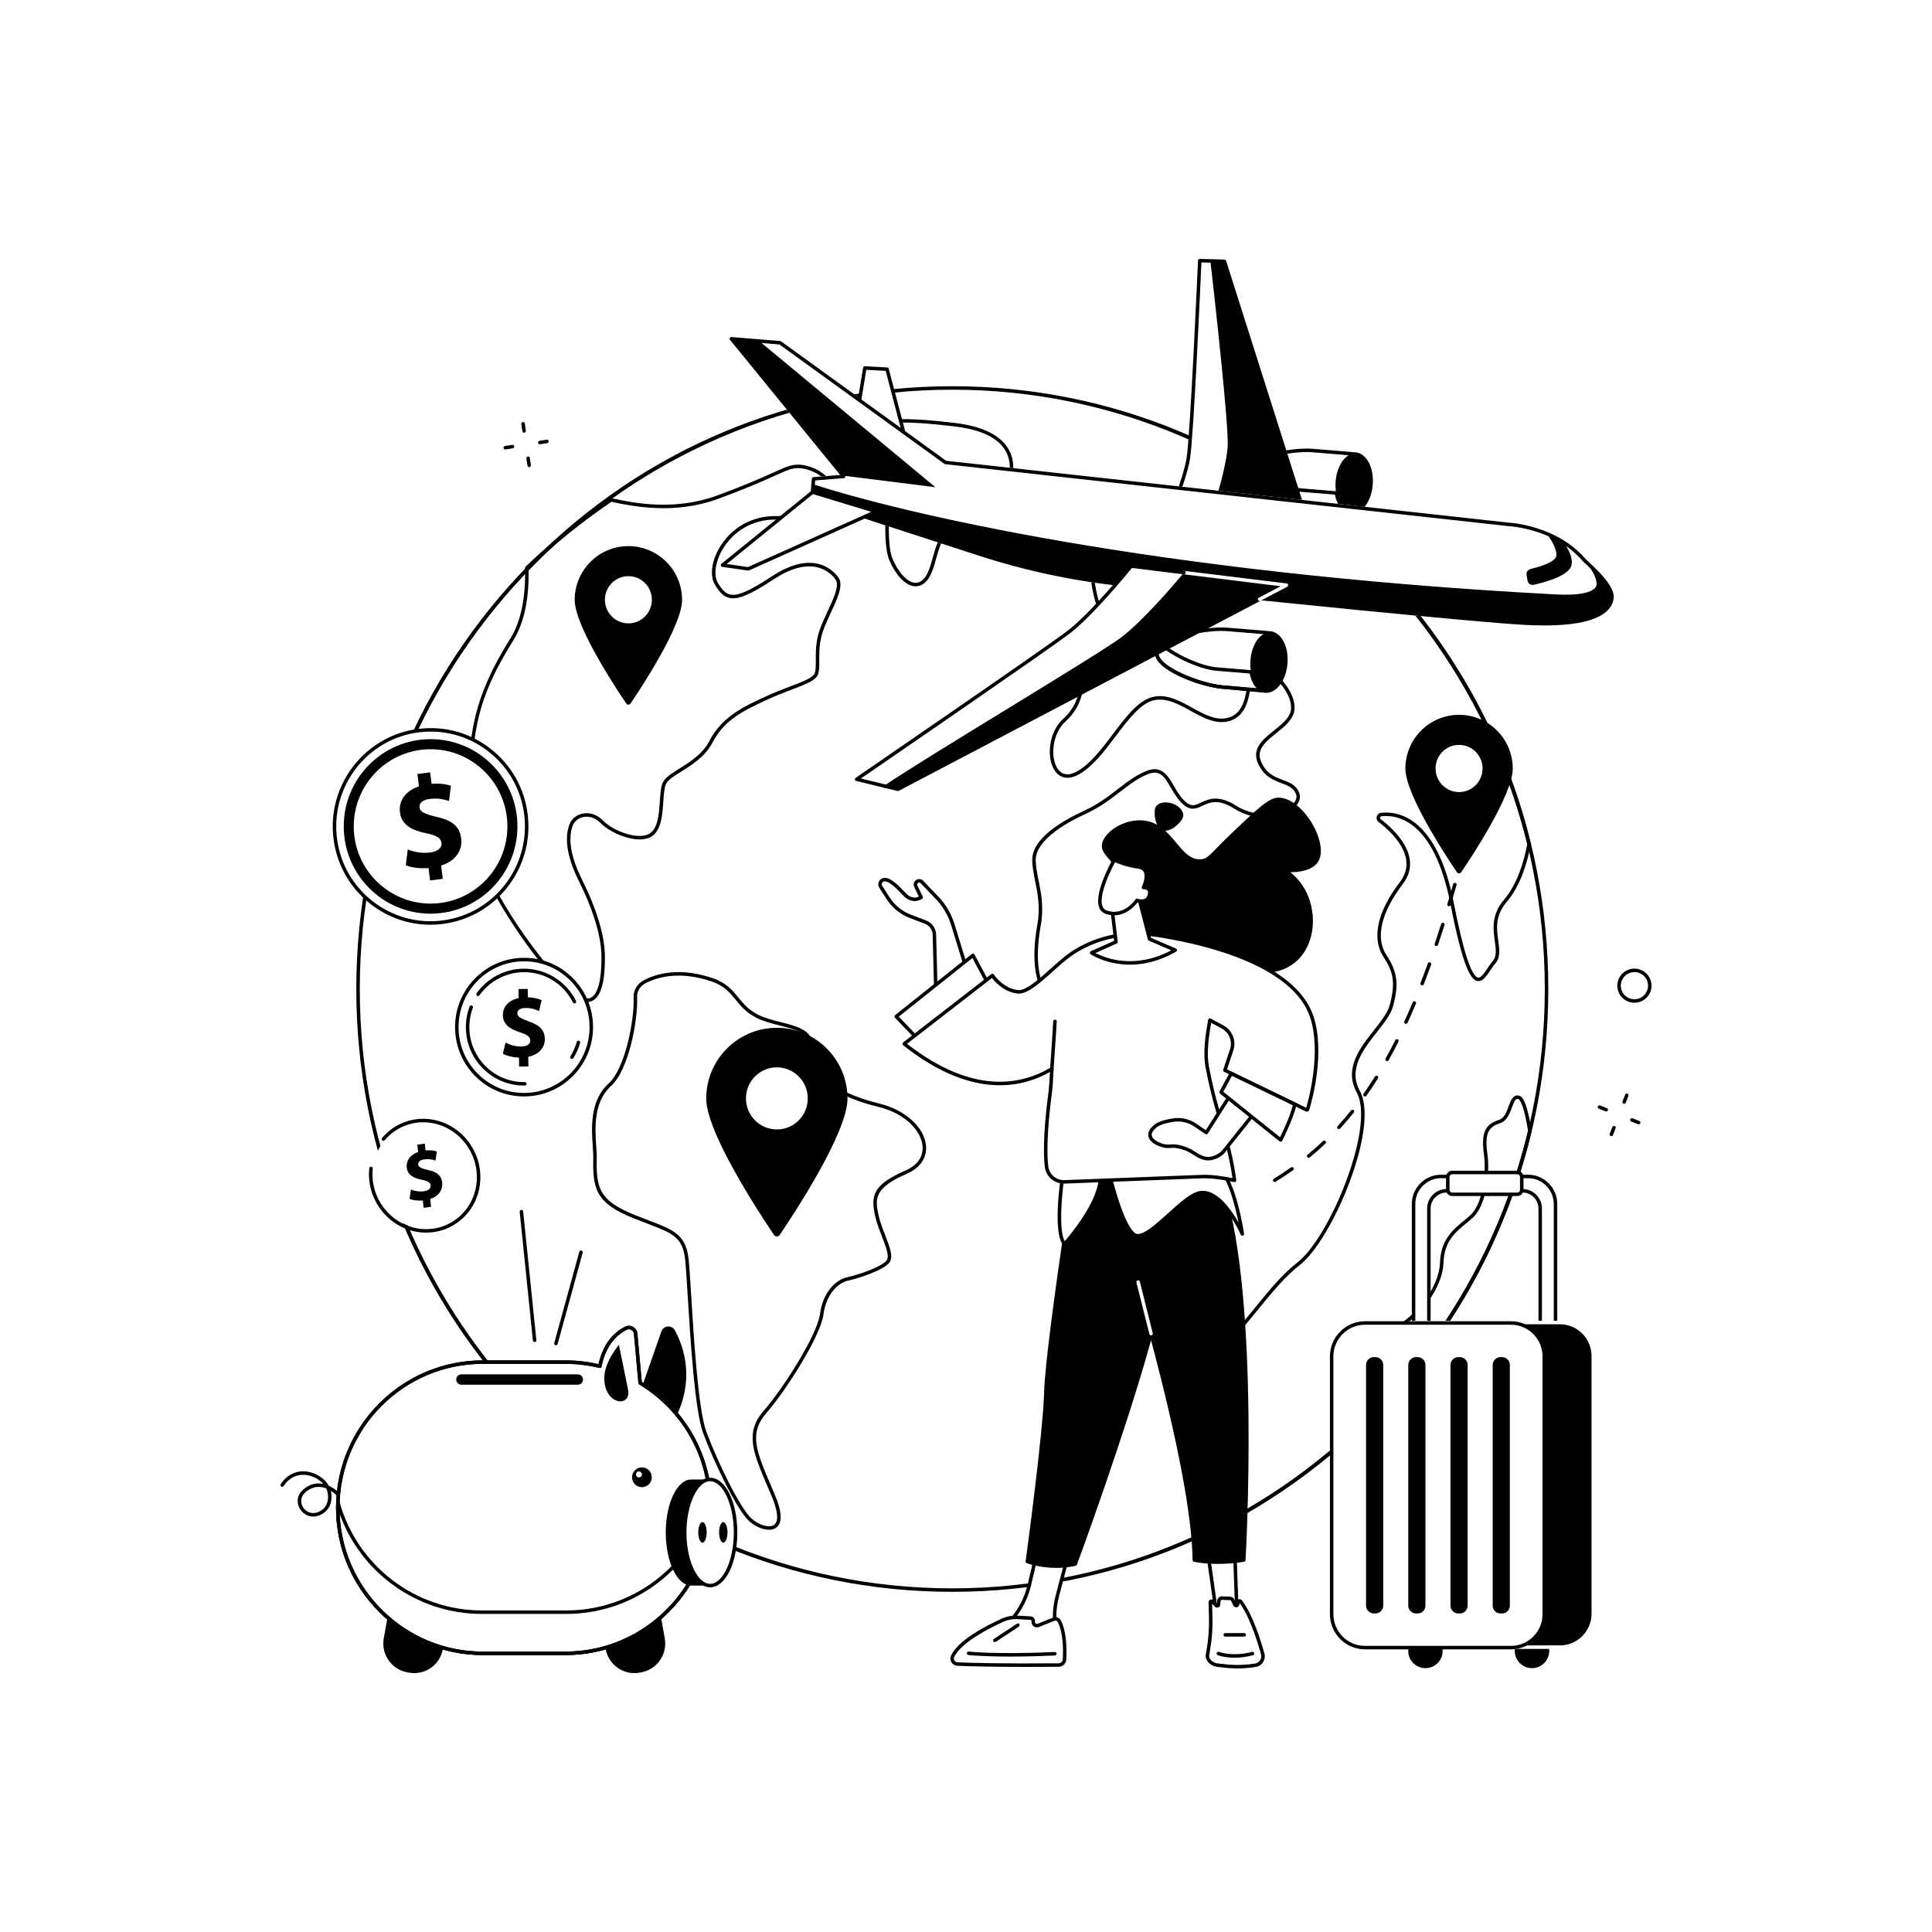 <?xml version="1.0" encoding="utf-8"?>
<!-- Generator: Adobe Illustrator 27.5.0, SVG Export Plug-In . SVG Version: 6.00 Build 0)  -->
<svg version="1.1" xmlns="http://www.w3.org/2000/svg" xmlns:xlink="http://www.w3.org/1999/xlink" x="0px" y="0px"
	 viewBox="0 0 2500 2500" style="enable-background:new 0 0 2500 2500;" xml:space="preserve">
<g id="Background">
	<rect style="fill:#FFFFFF;" width="2500" height="2500"/>
</g>
<g id="Illustration">
	<g>
		<g>
			<g>
				<path d="M653.841,581.561c-1.097,0-2.057-0.801-2.224-1.919c-0.185-1.232,0.663-2.379,1.894-2.563l9.312-1.395
					c1.214-0.176,2.376,0.662,2.561,1.895c0.185,1.232-0.663,2.378-1.894,2.563l-9.312,1.395
					C654.065,581.552,653.952,581.561,653.841,581.561z"/>
				<path d="M698.438,574.878c-1.096,0-2.057-0.801-2.224-1.919c-0.185-1.23,0.663-2.379,1.893-2.563l9.312-1.397
					c1.224-0.174,2.378,0.662,2.562,1.894c0.185,1.23-0.663,2.379-1.893,2.563l-9.312,1.397
					C698.663,574.87,698.551,574.878,698.438,574.878z"/>
				<path d="M684.737,604.455c-1.099,0-2.062-0.805-2.226-1.927l-1.361-9.303c-0.18-1.23,0.671-2.374,1.903-2.555
					c1.225-0.196,2.374,0.671,2.555,1.903l1.361,9.303c0.18,1.23-0.671,2.374-1.903,2.555
					C684.956,604.449,684.846,604.455,684.737,604.455z"/>
				<path d="M678.216,559.892c-1.099,0-2.062-0.805-2.226-1.928l-1.362-9.305c-0.18-1.23,0.671-2.374,1.902-2.555
					c1.231-0.191,2.376,0.669,2.556,1.903l1.362,9.305c0.18,1.23-0.671,2.374-1.902,2.555
					C678.435,559.885,678.325,559.892,678.216,559.892z"/>
			</g>
			<g>
				<path d="M2078.465,1438.275c-0.277,0-0.557-0.051-0.83-0.159l-8.76-3.465c-1.157-0.458-1.723-1.767-1.265-2.924
					c0.458-1.157,1.769-1.721,2.924-1.265l8.76,3.466c1.157,0.458,1.723,1.767,1.265,2.924
					C2080.21,1437.736,2079.363,1438.275,2078.465,1438.275z"/>
				<path d="M2120.419,1454.879c-0.277,0-0.557-0.051-0.83-0.158l-8.76-3.466c-1.157-0.458-1.723-1.767-1.265-2.924
					c0.458-1.157,1.769-1.721,2.924-1.265l8.76,3.465c1.157,0.458,1.723,1.767,1.265,2.924
					C2122.164,1454.34,2121.317,1454.879,2120.419,1454.879z"/>
				<path d="M2085.08,1470.153c-0.275,0-0.555-0.051-0.827-0.156c-1.157-0.458-1.725-1.767-1.27-2.924l3.448-8.744
					c0.458-1.155,1.763-1.718,2.924-1.27c1.157,0.458,1.725,1.767,1.27,2.924l-3.448,8.744
					C2086.827,1469.612,2085.977,1470.153,2085.08,1470.153z"/>
				<path d="M2101.597,1428.279c-0.275,0-0.554-0.051-0.827-0.156c-1.157-0.458-1.725-1.767-1.27-2.924l3.45-8.744
					c0.458-1.16,1.76-1.721,2.924-1.27c1.157,0.458,1.725,1.767,1.27,2.924l-3.45,8.744
					C2103.344,1427.74,2102.495,1428.279,2101.597,1428.279z"/>
			</g>
			<path d="M2114.896,1297.539c-3.675,0-7.395-0.913-10.819-2.841c-5.151-2.898-8.863-7.626-10.449-13.314
				c-1.588-5.681-0.865-11.642,2.035-16.782c5.987-10.617,19.502-14.388,30.131-8.403c5.151,2.898,8.863,7.626,10.449,13.314
				c1.589,5.681,0.865,11.642-2.035,16.782C2130.149,1293.489,2122.631,1297.539,2114.896,1297.539z M2114.967,1257.863
				c-6.159,0-12.146,3.224-15.378,8.953c-2.308,4.09-2.885,8.834-1.622,13.358c1.265,4.526,4.218,8.291,8.32,10.599
				c8.467,4.755,19.229,1.758,23.997-6.691c2.308-4.09,2.885-8.834,1.622-13.358c-1.265-4.526-4.218-8.291-8.319-10.599
				C2120.859,1258.591,2117.893,1257.863,2114.967,1257.863z"/>
		</g>
		<g>
			<g>
				<g>
					<g>
						<ellipse style="fill:#FFFFFF;" cx="1232.265" cy="1279.794" rx="768.959" ry="777.777"/>
						<path d="M1232.264,2059.824c-206.003,0-399.673-81.14-545.338-228.474c-145.657-147.328-225.873-343.208-225.873-551.556
							c0-208.348,80.217-404.228,225.873-551.556c145.664-147.334,339.335-228.474,545.338-228.474
							c206.002,0,399.676,81.14,545.338,228.474c145.658,147.328,225.873,343.209,225.873,551.556
							c0,208.348-80.215,404.228-225.873,551.556C1631.94,1978.684,1438.266,2059.824,1232.264,2059.824z M1232.264,504.27
							c-422.763,0-766.705,347.9-766.705,775.524s343.942,775.524,766.705,775.524c422.762,0,766.705-347.9,766.705-775.524
							S1655.026,504.27,1232.264,504.27z"/>
					</g>
					<g>
						<path d="M1184.887,758.67c-1.084,0-2.182-0.103-3.29-0.31c-11.139-2.095-22.611-14.487-30.685-33.155
							c-6.092-14.084-5.609-40.403-5.142-65.856c0.38-20.668,0.737-40.187-2.678-49.169c-6.247-16.43-12.776-16.278-27.079-15.961
							c-2.07,0.046-4.269,0.095-6.615,0.095c-13.583,0-22.493-7.692-25.997-14.278c-2.051-3.857-2.333-7.393-0.777-9.701
							l1.868,1.259l-1.868-1.259c25.464-37.775,108.503-28.177,153.114-23.022c51.933,6.003,78.619,28.681,75.143,63.862
							c-3.488,35.274-75.457,75.949-83.652,80.473c-8.511,4.696-12.227,18.043-15.822,30.952
							c-3.176,11.406-6.46,23.203-13.24,30.059C1194.243,756.628,1189.703,758.67,1184.887,758.67z M1121.045,589.636
							c11.652,0,19.791,1.932,26.259,18.943c3.725,9.796,3.36,29.738,2.973,50.852c-0.437,23.81-0.932,50.799,4.772,63.984
							c7.367,17.035,17.859,28.728,27.38,30.516c4.562,0.856,8.775-0.638,12.534-4.44c5.955-6.025,9.08-17.246,12.102-28.098
							c3.844-13.807,7.818-28.081,17.987-33.692c28.966-15.983,78.695-50.183,81.344-76.97
							c3.241-32.803-21.372-53.184-71.175-58.943c-43.659-5.045-124.926-14.441-148.86,21.064c-0.376,0.559-0.416,2.37,1.02,5.067
							c2.917,5.485,10.433,11.888,22.018,11.888c2.31,0,4.477-0.049,6.514-0.095
							C1117.695,589.674,1119.406,589.636,1121.045,589.636z"/>
						<path d="M995.042,1979.516c-8.401,0-18.495-4.731-25.472-11.043c-16.186-14.641-46.214-77.445-59.774-114.248
							c-10.712-29.075-16.326-119.639-20.041-179.565c-1.117-18.008-2.08-33.56-2.908-42.546
							c-2.865-31.091-15.511-35.914-49.308-48.806c-5.413-2.066-11.549-4.405-18.156-7.063
							c-48.236-19.394-52.643-37.773-51.686-78.167c0.086-3.666-0.245-8.443-0.629-13.974c-1.655-23.81-4.154-59.792,20.514-82.108
							c21.982-19.887,33.585-84.365,32.32-111.449c-0.437-9.36,4.869-17.99,13.848-22.525c17.54-8.859,47.18-16.421,88.767-2.189
							c17.328,5.932,25.234,15.598,32.883,24.947c6.394,7.816,13.006,15.9,25.406,22.208c8.735,4.447,19.506,7.169,29.922,9.802
							c21.802,5.512,44.345,11.211,39.123,33.652c-6.546,28.131,29.266,57.448,87.087,71.295
							c33.99,8.139,59.203,30.67,61.314,54.791c1.364,15.592-7.527,28.734-24.395,36.059
							c-42.589,18.496-41.889,31.945-36.984,54.126c1.848,8.364,5.241,17.092,8.523,25.533c6.099,15.691,11.366,29.24,4.856,36.31
							c-9.356,10.157-39.997,19.686-53.369,22.712c-12.723,2.876-27.954,17.794-31.329,43.749
							c-3.546,27.262-47.748,97.488-73.631,127.144c-23.216,26.604-13.49,49.356,5.885,94.685c1.588,3.714,3.237,7.573,4.935,11.591
							c9.383,22.204,9.871,36.493,1.447,42.477C1001.645,1978.722,998.485,1979.516,995.042,1979.516z M835.779,1272.044
							c-7.37,3.723-11.73,10.731-11.377,18.291c1.333,28.558-10.486,93.91-33.798,115.001
							c-23.044,20.848-20.636,55.517-19.042,78.455c0.392,5.644,0.73,10.518,0.638,14.392c-0.923,38.99,3.051,55.462,48.863,73.881
							c6.57,2.643,12.685,4.975,18.08,7.032c33.692,12.852,49.069,18.718,52.19,52.603c0.835,9.054,1.755,23.894,2.919,42.68
							c3.699,59.664,9.288,149.83,19.772,178.287c13.404,36.38,42.883,98.278,58.569,112.466
							c8.405,7.604,22.378,12.806,28.986,8.108c6.284-4.462,5.224-17.62-2.987-37.047c-1.697-4.013-3.345-7.868-4.93-11.576
							c-19.481-45.578-30.212-70.684-5.136-99.418c25.536-29.262,69.107-98.236,72.557-124.764
							c3.674-28.25,20.127-44.244,34.804-47.565c15.978-3.613,43.252-12.903,51.05-21.37c4.605-5.001-0.421-17.933-5.743-31.623
							c-3.342-8.599-6.799-17.493-8.723-26.193c-5.764-26.072-3.738-40.416,39.589-59.231c15.197-6.599,22.903-17.798,21.701-31.535
							c-1.59-18.173-20.38-41.82-57.874-50.799c-61.344-14.692-97.684-45.514-90.427-76.699
							c4.017-17.259-11.002-21.984-35.838-28.261c-10.656-2.695-21.677-5.481-30.862-10.155
							c-13.244-6.742-20.162-15.196-26.851-23.374c-7.581-9.266-14.741-18.021-30.853-23.535
							C880.95,1256.367,852.546,1263.577,835.779,1272.044z"/>
						<path d="M1563.039,1753.218c-4.577,0-8.911-2.26-12.793-6.729c-21.106-24.303-26.408-116.354,5.543-164.123
							c36.132-54.029,12.097-96.183,0.086-111.801c-9.237-12.012-10.711-64.705-10.322-106.795l0.018-2.376
							c0-0.51,0.073-1.316,0.176-2.363c0.649-6.594,2.172-22.039-10.196-33.584c-15.176-14.163-45.67-17.501-90.647-9.921
							c-38.968,6.564-67.731,0.786-85.498-17.176c-19.856-20.072-25.612-54.234-17.108-101.532
							c4.073-22.663,0.387-40.898-2.867-56.989c-1.917-9.481-3.727-18.439-3.727-27.192c0-26.987,36.378-49.378,66.895-63.407
							c18.379-8.449,31.386-18.49,43.963-28.2c11.668-9.004,22.688-17.51,36.453-23.242c19.953-8.313,28.149,5.785,36.079,19.414
							c4.348,7.47,8.843,15.193,15.429,20.743c7.466,6.297,12.309,4.033,19.631,0.603c10.005-4.68,22.454-10.502,45.701,4.189
							c27.489,17.385,58.725,10,71.174-0.462c3.347-2.814,8.561-8.504,5.879-15.015c-3.325-8.071-10.427-10.749-18.652-13.851
							c-10.749-4.053-22.932-8.645-30.512-25.9c-8.324-18.938,6.594-30.877,21.022-42.42c9.615-7.695,19.557-15.653,21.456-25.26
							c1.919-9.693-2.678-22.186-12.61-34.275c-9.873-12.016-23.238-21.079-31.086-21.079c-4.931,0-6.249,9.468-7.776,20.432
							c-2.365,16.984-5.604,40.244-25.902,47.43c-17.95,6.361-35.366-3.248-52.203-12.537
							c-15.101-8.333-30.725-16.945-46.497-13.906c-17.728,3.415-33.544,24.362-50.291,46.537
							c-14.566,19.29-29.63,39.236-47.395,49.393c-12.753,7.292-24.12,5.846-31.185-3.969
							c-11.497-15.966-8.894-50.324,10.533-67.663c23.922-21.35,22.892-50.331,22.338-65.902c-0.073-2.046-0.136-3.855-0.136-5.384
							c0-4.286,1.054-15.206,10.81-24.056c10.881-9.869,28.49-13.69,52.328-11.354c19.227,1.879,33.892-0.94,42.427-8.154
							c7.004-5.923,7.549-12.683,7.569-12.967c6.729-47.677,0.306-63.255-6.262-67.96c-4.847-3.47-10.87-1.663-15.066,0.464
							c-1.659,0.924-6.544,9.334-10.852,16.751c-12.581,21.662-29.814,51.294-45.567,48.091
							c-10.874-2.233-18.155-19.671-22.254-53.314c-5.917-48.544-0.326-79.326,16.621-91.492
							c14.716-10.568,32.272-2.887,34.022-2.077c32.497,11.55,57.827,11.096,75.276-1.371c25.302-18.076,27.594-56.5,27.405-72.182
							c-0.009-0.781,0.387-1.512,1.05-1.93c0.66-0.42,1.494-0.46,2.194-0.121c115.775,56.652,216.678,142.648,291.806,248.695
							c57.011,80.479,97.816,169.822,121.283,265.548c0.075,0.312,0.084,0.636,0.026,0.95c-4.192,22.426-13.011,53.598-31.234,74.75
							c-15.301,17.759-12.936,34.972-10.848,50.159c1.531,11.16,2.981,21.7-3.934,29.471c-2.097,2.357-4.214,5.554-6.262,8.643
							c-4.982,7.523-10.135,15.312-16.907,13.955c-7.868-1.562-18.161-14.659-34.829-99.948
							c-21.293-108.967-69.489-115.467-89.189-113.214c-1.329,0.154-1.723,1.226-1.811,1.549c-0.088,0.317-0.291,1.406,0.744,2.194
							c17.607,13.402,55.649,48.403,28.677,83.868c-28.266,37.164-35.804,69.81-21.229,91.926
							c14.298,21.687,16.362,37.848,8.489,66.51c-2.874,10.467-11.567,21.504-20.773,33.19
							c-17.656,22.41-37.667,47.813-22.052,76.244c25.872,47.103-35.659,192.415-77.652,225.088
							c-19.568,15.226-37.313,37.065-54.476,58.183c-19.803,24.367-38.506,47.384-57.422,56.496
							C1567.714,1752.644,1565.347,1753.218,1563.039,1753.218z M1486.322,1307.1c24.043,0,41.562,5.028,52.304,15.052
							c13.994,13.066,12.258,30.686,11.604,37.32c-0.084,0.852-0.154,1.505-0.154,1.921l-0.018,2.418
							c-0.533,57.647,2.889,95.556,9.389,104.008c12.604,16.386,37.841,60.597,0.086,117.051
							c-30.378,45.419-25.687,135.862-5.884,158.666c4.48,5.16,9.226,6.443,14.511,3.89c18.007-8.674,36.402-31.311,55.88-55.277
							c17.321-21.315,35.232-43.355,55.204-58.896c19.968-15.537,45.289-58.041,63.011-105.766
							c19.158-51.596,24.188-94.062,13.457-113.597c-17.048-31.044,3.943-57.693,22.463-81.203
							c8.916-11.316,17.336-22.005,19.97-31.592c8.381-30.521,4.128-44.581-7.908-62.837c-9.096-13.805-18.412-44.779,21.405-97.134
							c24.51-32.228-11.29-64.972-27.819-77.553c-2.183-1.661-3.087-4.333-2.361-6.973c0.719-2.625,2.935-4.522,5.642-4.832
							c20.956-2.412,72.112,4.17,94.126,116.827c12.166,62.254,22.692,94.685,31.284,96.392c3.804,0.733,8.306-6.035,12.274-12.025
							c2.134-3.221,4.341-6.555,6.652-9.151c5.534-6.218,4.344-14.887,2.836-25.86c-2.108-15.332-4.731-34.413,11.897-53.712
							c17.442-20.245,26.006-50.317,30.129-72.16c-23.35-94.997-63.878-183.66-120.468-263.543
							c-73.989-104.441-173.127-189.324-286.869-245.657c-0.244,18.093-4.088,54.251-29.289,72.257
							c-18.734,13.387-45.481,14.027-79.509,1.912c-0.07-0.026-0.145-0.057-0.214-0.09c-0.165-0.077-16.61-7.712-29.597,1.642
							c-10.645,7.666-21.843,29.029-14.747,87.263c4.713,38.664,12.766,48.229,18.69,49.446
							c12.548,2.555,30.219-27.79,40.764-45.941c6.709-11.549,10.051-17.16,12.716-18.509c7.51-3.796,14.513-3.835,19.722-0.106
							c11.028,7.897,13.761,32.149,8.119,72.081c-0.002,0.172-0.585,8.632-9.008,15.836c-9.609,8.221-25.049,11.349-45.908,9.312
							c-22.514-2.205-38.961,1.232-48.861,10.207c-8.423,7.637-9.332,17.033-9.332,20.718c0,1.483,0.064,3.239,0.134,5.224
							c0.579,16.311,1.657,46.667-23.841,69.425c-17.486,15.605-20.089,47.483-9.877,61.667c5.723,7.952,14.467,8.881,25.293,2.691
							c16.962-9.699,31.742-29.269,46.033-48.196c17.284-22.886,33.608-44.504,53.035-48.245
							c17.385-3.355,33.722,5.666,49.527,14.384c16.701,9.215,32.477,17.917,48.522,12.236
							c17.717-6.273,20.615-27.084,22.945-43.804c1.815-13.05,3.386-24.318,12.238-24.318c9.36,0,23.574,9.345,34.567,22.725
							c10.793,13.134,15.73,26.989,13.552,38.011c-2.22,11.222-12.817,19.702-23.064,27.902
							c-13.699,10.964-26.642,21.319-19.713,37.089c6.821,15.519,17.576,19.574,27.979,23.497
							c8.823,3.327,17.158,6.469,21.229,16.351c2.757,6.691,0.152,14.047-7.147,20.182c-13.867,11.653-46.766,19.614-76.481,0.821
							c-21.163-13.371-31.905-8.348-41.384-3.917c-7.598,3.558-14.775,6.911-24.446-1.239c-7.182-6.053-12.089-14.483-16.419-21.922
							c-8.214-14.113-14.157-24.305-30.45-17.521c-13.217,5.505-24.008,13.833-35.432,22.65
							c-12.183,9.404-25.99,20.063-44.834,28.725c-41.446,19.057-64.272,40.121-64.272,59.315c0,8.302,1.767,17.044,3.639,26.301
							c3.331,16.483,7.109,35.168,2.885,58.676c-8.229,45.771-2.887,78.598,15.875,97.567c16.681,16.861,44.121,22.21,81.547,15.9
							C1459.907,1308.424,1473.976,1307.1,1486.322,1307.1z"/>
						<path d="M759.266,1296.69c-4.056,0-8.569-1.331-13.503-3.991c-14.561-7.849-50.955-48.35-84.362-100.1
							c-23.004-35.632-61.142-102.844-58.121-152.653c0.404-6.66,0.765-13.059,1.114-19.238
							c4.072-72.039,6.528-115.522,55.93-194.369c13.648-21.783,20.076-52.557,19.104-91.466c-0.017-0.636,0.237-1.248,0.695-1.685
							c33.524-32.041,70.313-61.684,109.346-88.102c0.504-0.341,1.125-0.46,1.717-0.341l1.928,0.398
							c27.702,5.721,79.266,16.379,134.678-3.928c37.068-13.587,58.744-23.35,73.086-29.812
							c19.174-8.636,25.628-11.554,37.999-9.659c22.616,3.452,41.539,20.404,39.701,35.562
							c-2.82,23.253-28.432,35.043-76.124,35.043c-28.378,0-53.771,14.696-67.927,39.313c-9.025,15.695-11.328,32.701-5.731,42.319
							c5.524,9.49,10.114,13.913,15.845,15.268c9.838,2.328,24.7-4.15,54.86-23.891c55.326-36.213,80.99-4.53,85.573,2.189
							c6.589,9.657-1.443,26.934-9.947,45.226c-3.793,8.159-7.716,16.595-10.402,24.472c-4.724,13.853-4.649,26.798-4.59,37.199
							c0.05,8.495,0.088,15.204-2.436,19.832c-3.699,6.777-16.235,11.563-33.585,18.188c-9.361,3.576-19.971,7.626-31.032,12.694
							c-33.502,15.347-56.552,27.511-71.106,55.666c-9.389,18.162-26.631,28.923-40.484,37.571
							c-9.169,5.721-17.087,10.663-19.629,15.906c-2.279,4.698-2.879,13.426-3.514,22.666c-1.236,18.008-2.637,38.416-16.207,45.983
							c-17.641,9.847-51.823-4.308-65.38-18.283c-6.107-6.295-14.393-9.054-22.164-7.398c-6.453,1.38-11.545,5.613-13.621,11.321
							c-6.272,17.24-2.259,40.482,11.928,69.08c19.837,39.987,29.896,74.114,29.896,101.429c0,31.135-4.97,49.237-15.197,55.343
							C765.094,1295.94,762.309,1296.69,759.266,1296.69z M683.957,735.758c0.858,39.34-5.807,70.615-19.814,92.975
							c-48.787,77.865-51.082,118.486-55.25,192.23c-0.349,6.185-0.711,12.588-1.116,19.255
							c-5.216,86.029,113.267,234.037,140.124,248.515c7.141,3.848,12.995,4.467,17.396,1.837c8.625-5.151,13-22.468,13-51.473
							c0-26.615-9.9-60.067-29.427-99.427c-14.755-29.746-18.835-54.179-12.126-72.622c2.612-7.177,8.934-12.48,16.915-14.186
							c9.301-1.998,19.147,1.252,26.34,8.665c13.995,14.428,45.579,25.495,59.949,17.486c11.436-6.379,12.749-25.493,13.907-42.356
							c0.694-10.111,1.294-18.841,3.954-24.325c3.11-6.41,11.539-11.671,21.298-17.763c13.387-8.355,30.046-18.753,38.868-35.815
							c16.356-31.643,45.27-44.887,73.232-57.695c11.193-5.129,21.877-9.206,31.302-12.806c15.83-6.044,28.334-10.819,31.236-16.137
							c1.967-3.604,1.931-9.802,1.886-17.649c-0.062-10.738-0.139-24.105,4.832-38.678c2.764-8.106,6.737-16.652,10.579-24.917
							c7.599-16.344,15.456-33.245,10.311-40.788c-4.167-6.108-27.579-34.862-79.382-0.957
							c-31.745,20.776-47.021,27.17-58.365,24.505c-7.07-1.672-12.488-6.709-18.703-17.387c-6.481-11.136-4.237-29.518,5.719-46.832
							c14.969-26.032,41.823-41.573,71.833-41.573c45.043,0,69.149-10.456,71.651-31.078c1.535-12.658-15.915-27.513-35.907-30.567
							c-11.048-1.688-16.708,0.862-35.468,9.314c-14.401,6.489-36.166,16.294-73.386,29.933
							c-56.621,20.753-109.001,9.928-137.141,4.11l-0.993-0.205C752.957,675.304,716.878,704.37,683.957,735.758z"/>
						<path d="M1767.547,1840.369c-0.209,0-0.42-0.029-0.629-0.09c-0.781-0.227-1.38-0.858-1.564-1.65
							c-4.101-17.537-4.049-40.075-4.007-58.186l0.009-5.391c0-31.555,31.383-50.606,50.135-61.986
							c20.188-12.249,50.625-45.859,51.844-79.106c1.094-29.896,16.808-42.779,30.675-54.146c3.096-2.537,6.018-4.933,8.768-7.481
							c15.387-14.267,20.996-52.115,17.37-78.996c-4.097-30.417,3.38-38.757,19.585-44.218c6.872-2.317,9.851-10.478,12.478-17.68
							c2.772-7.587,5.646-15.424,13.261-13.719c0,0,0,0,0.002,0c2.61,0.588,9.547,2.145,16.346,45.419
							c0.044,0.29,0.033,0.588-0.035,0.874c-34.204,142.861-107.742,272.78-212.66,375.712
							C1768.698,1840.142,1768.128,1840.369,1767.547,1840.369z M1963.608,1422.012c-2.841,0-4.458,3.556-7.164,10.971
							c-2.83,7.752-6.35,17.396-15.272,20.404c-14.458,4.876-20.281,11.712-16.557,39.346c3.859,28.615-2.106,67.449-18.773,82.904
							c-2.849,2.643-5.963,5.195-8.973,7.661c-13.772,11.29-28.01,22.961-29.031,50.826c-1.278,34.902-32.983,70.037-54.01,82.792
							c-17.939,10.889-47.965,29.117-47.965,58.135l-0.009,5.402c-0.037,16.513-0.086,36.754,3.045,53.164
							c102.646-101.768,174.667-229.693,208.4-370.22c-5.992-37.89-11.721-41.036-12.813-41.283
							C1964.18,1422.048,1963.887,1422.012,1963.608,1422.012z"/>
					</g>
				</g>
			</g>
		</g>
		<g>
			<g>
				<path d="M1005.263,1329.964c-50.489,0-91.417,41.001-91.417,91.578c0,12.644,5.713,30.325,14.284,49.738
					c21.601,48.93,61.353,108.849,73.507,126.751c1.743,2.564,5.504,2.572,7.245,0.007c16.97-24.995,87.796-131.979,87.796-176.496
					C1096.678,1370.965,1055.749,1329.964,1005.263,1329.964z"/>
				<ellipse style="fill:#FFFFFF;" cx="1005.262" cy="1421.321" rx="39.998" ry="40.184"/>
			</g>
			<g>
				<path d="M813.134,706.669c-38.368,0-69.47,31.158-69.47,69.593c0,9.608,4.341,23.045,10.855,37.797
					c16.415,37.183,46.625,82.718,55.86,96.322c1.324,1.949,4.183,1.954,5.506,0.005c12.896-18.995,66.719-100.295,66.719-134.125
					C882.603,737.827,851.5,706.669,813.134,706.669z"/>
				<ellipse style="fill:#FFFFFF;" cx="813.134" cy="776.094" rx="30.396" ry="30.537"/>
			</g>
			<g>
				<path d="M1888.022,924.973c-38.368,0-69.47,31.158-69.47,69.593c0,9.608,4.341,23.045,10.855,37.797
					c16.415,37.183,46.625,82.718,55.86,96.322c1.324,1.949,4.183,1.954,5.506,0.005c12.896-18.995,66.719-100.295,66.719-134.125
					C1957.491,956.131,1926.388,924.973,1888.022,924.973z"/>
				<ellipse style="fill:#FFFFFF;" cx="1888.022" cy="994.398" rx="30.395" ry="30.537"/>
			</g>
		</g>
		<g>
			<g>
				<path style="fill:#FFFFFF;" d="M1754.105,587.572c0.122,0.007,0.243,0.005,0.366,0.015c2.848,0.233-56.46-4.636-56.46-4.636
					c-26.258-2.156-89.109,9.571-90.78,30.11c-1.668,20.51,58.452,42.349,84.71,44.505c0,0,54.267,5.072,55.698,5.189
					c12.92,1.057,24.758-14.927,26.441-35.701C1775.747,606.481,1766.827,588.936,1754.105,587.572z"/>
				
					<ellipse transform="matrix(0.08 -0.997 0.997 0.08 987.551 2320.742)" cx="1751.423" cy="625.201" rx="37.737" ry="22.733"/>
				<g>
					<path style="fill:#FFFFFF;" d="M1729.332,637.955l-44.938-3.69c-17.892-1.469-49.161-14.08-71.007-31.299
						c-3.619,3.067-5.859,6.441-6.156,10.095c-1.668,20.51,58.453,42.349,84.71,44.505l52.427,4.304
						C1736.913,658.95,1731.305,649.787,1729.332,637.955z"/>
					<path d="M1744.371,664.124c-0.062,0-0.123-0.002-0.187-0.007l-52.427-4.306c-26.84-2.205-88.63-24.089-86.773-46.933
						c0.337-4.095,2.673-8.007,6.947-11.631c0.814-0.695,2.011-0.715,2.852-0.051c22.241,17.532,52.953,29.44,69.797,30.822
						l44.938,3.69c1.027,0.086,1.868,0.858,2.037,1.875c1.855,11.118,7.081,19.62,13.635,22.19c1.043,0.407,1.626,1.516,1.375,2.605
						C1746.324,663.407,1745.409,664.124,1744.371,664.124z M1613.501,605.908c-2.473,2.427-3.824,4.891-4.024,7.338
						c-1.474,18.104,55.939,39.881,82.649,42.073l44.192,3.63c-4.183-4.418-7.312-10.975-8.892-18.89l-43.217-3.547
						C1667.082,635.104,1636.279,623.323,1613.501,605.908z"/>
				</g>
				<path d="M1748.87,665.059c-0.471,0-0.942-0.02-1.413-0.057c-1.432-0.119-53.51-4.986-55.726-5.193
					c-26.816-2.203-88.605-24.087-86.748-46.931c1.052-12.896,21.15-21.015,37.826-25.557c18.544-5.052,41.324-7.763,55.387-6.619
					l47.721,3.921c3.708,0.306,6.176,0.508,7.811,0.726c0.161-0.024,0.33-0.033,0.497-0.029l-0.007,0.099
					c0.026,0.004,0.053,0.009,0.079,0.013l0.009-0.108c0.051,0,0.317,0.013,0.368,0.018c0.161,0.015,0.317,0.046,0.467,0.092
					c13.673,2.108,22.932,20.23,21.185,41.8c-0.847,10.46-4.2,20.118-9.442,27.196
					C1761.775,661.33,1755.427,665.059,1748.87,665.059z M1691.061,584.943c-13.486,0-31.729,2.548-47.067,6.726
					c-21.293,5.798-33.874,13.662-34.517,21.574c-1.474,18.107,55.939,39.883,82.649,42.075c0.568,0.053,54.295,5.076,55.702,5.193
					c5.45,0.42,10.922-2.667,15.435-8.762c4.748-6.41,7.791-15.246,8.57-24.879c1.558-19.204-6.504-35.828-17.968-37.058
					c-0.068-0.007-0.134-0.018-0.2-0.031c-6.553-0.539-55.838-4.585-55.838-4.585
					C1695.756,585.024,1693.486,584.943,1691.061,584.943z"/>
			</g>
			<g>
				<path style="fill:#FFFFFF;" d="M1691.246,674.549l-106.833-336.436l-31.941-0.859c0,0-9.914,227.004-14.852,256.176
					c-4.938,29.172-25.482,76.134-25.482,76.134L1691.246,674.549z"/>
				<path d="M1686.646,660.062l-102.233-321.949l-18.15-0.488c6.053,53.256,24.166,215.997,22.306,240.614
					c-2.23,29.506-18.361,78.176-18.361,78.176L1686.646,660.062z"/>
				<path d="M1691.246,676.802c-0.02,0-0.042,0-0.062,0l-179.107-4.986c-0.75-0.022-1.439-0.414-1.842-1.045
					c-0.4-0.634-0.462-1.424-0.161-2.11c0.205-0.469,20.49-47.048,25.324-75.608c4.858-28.701,14.722-253.631,14.821-255.899
					c0.053-1.208,1.047-2.154,2.251-2.154c0.02,0,0.04,0,0.062,0l31.942,0.86c0.957,0.026,1.796,0.658,2.086,1.571l106.833,336.436
					c0.22,0.695,0.09,1.454-0.348,2.038C1692.619,676.47,1691.952,676.802,1691.246,676.802z M1515.518,667.403l172.621,4.806
					l-105.39-331.886l-28.125-0.757c-1.096,24.897-10.082,226.47-14.782,254.24C1535.585,618.953,1520.178,656.425,1515.518,667.403
					z"/>
			</g>
			<path style="fill:#FFFFFF;" d="M1998.091,809.322c-7.615,0-15.717-0.227-24.314-0.675
				c-65.942-3.448-354.624-32.891-520.835-50.133c-63.011-6.539-125.527-19.772-185.81-39.333l-217.246-70.49
				c-0.994-0.321-1.635-1.285-1.55-2.326l2.189-26.925c0.089-1.1,0.964-1.974,2.064-2.064l34.579-2.797L944.644,439.795
				c-0.571-0.7-0.669-1.672-0.248-2.473c0.42-0.799,1.274-1.263,2.178-1.197l62.991,5.173c0.409,0.035,0.803,0.18,1.136,0.42
				l213.61,154.554l727.856,80.029c0.515,0.015,67.007,3.298,103.757,52.423c4.757,3.688,36.259,28.851,32.123,45.397
				C2082.122,797.735,2052.616,809.322,1998.091,809.322z M1052.973,644.955l215.551,69.94
				c59.981,19.464,122.187,32.631,184.885,39.135c166.167,17.24,454.763,46.674,520.604,50.115
				c100.54,5.292,107.405-22.118,109.665-31.117c2.968-11.88-21.189-33.568-30.748-40.922c-0.165-0.128-0.31-0.275-0.436-0.442
				c-35.406-47.613-100.018-50.845-100.665-50.872l-728.602-80.105c-0.387-0.042-0.758-0.185-1.075-0.414L1008.57,445.738
				l-57.089-4.689l141.891,174.007c0.529,0.649,0.655,1.538,0.327,2.308c-0.329,0.77-1.056,1.294-1.891,1.362l-36.946,2.986
				L1052.973,644.955z"/>
			<g>
				<polygon style="fill:#FFFFFF;" points="1096.678,612.846 1119.076,476.164 1147.816,477.726 1184.052,615.559 				"/>
				<path d="M1184.053,617.811c-0.023,0-0.046,0-0.07,0l-87.375-2.713c-0.648-0.022-1.256-0.319-1.669-0.821
					c-0.412-0.502-0.589-1.157-0.484-1.798l22.398-136.683c0.186-1.135,1.197-2.022,2.345-1.884l28.741,1.565
					c0.977,0.053,1.809,0.73,2.057,1.677l36.236,137.831c0.18,0.687,0.026,1.419-0.417,1.976
					C1185.387,617.499,1184.738,617.811,1184.053,617.811z M1099.317,610.674l81.79,2.539l-35.051-133.325l-25.083-1.366
					L1099.317,610.674z"/>
			</g>
			<g>
				<path style="fill:#FFFFFF;" d="M1643.781,819.038c0.122,0.007,0.243,0.005,0.365,0.015c2.848,0.233-56.46-4.637-56.46-4.637
					c-26.258-2.156-89.109,9.571-90.78,30.11c-1.668,20.51,58.452,42.349,84.71,44.505c0,0,54.267,5.073,55.698,5.189
					c12.92,1.057,24.758-14.927,26.441-35.701C1665.423,837.946,1656.502,820.401,1643.781,819.038z"/>
				
					<ellipse transform="matrix(0.08 -0.997 0.997 0.08 655.374 2423.647)" cx="1641.099" cy="856.666" rx="37.737" ry="22.733"/>
				<g>
					<path style="fill:#FFFFFF;" d="M1619.008,869.42l-44.938-3.69c-17.892-1.469-49.161-14.08-71.007-31.298
						c-3.619,3.067-5.859,6.441-6.156,10.094c-1.668,20.51,58.453,42.349,84.71,44.505l52.427,4.305
						C1626.589,890.416,1620.981,881.253,1619.008,869.42z"/>
					<path d="M1634.046,895.589c-0.062,0-0.123-0.002-0.187-0.007l-52.427-4.304c-26.842-2.205-88.63-24.089-86.77-46.935
						c0.334-4.093,2.671-8.005,6.947-11.629c0.818-0.695,2.011-0.715,2.852-0.051c22.243,17.53,52.953,29.438,69.795,30.82
						l44.94,3.69c1.027,0.086,1.868,0.858,2.037,1.877c1.853,11.116,7.076,19.618,13.633,22.188
						c1.043,0.407,1.626,1.516,1.375,2.605C1636,894.871,1635.084,895.589,1634.046,895.589z M1503.179,837.372
						c-2.475,2.429-3.826,4.891-4.025,7.336c-1.474,18.107,55.937,39.885,82.647,42.077l44.192,3.628
						c-4.183-4.418-7.312-10.975-8.889-18.89l-43.219-3.547C1556.759,866.568,1525.956,854.788,1503.179,837.372z"/>
				</g>
				<path d="M1638.545,896.524c-0.471,0-0.942-0.02-1.413-0.057c-1.43-0.117-53.51-4.984-55.726-5.191
					c-26.818-2.203-88.605-24.087-86.746-46.933c1.05-12.896,21.147-21.015,37.824-25.557c18.542-5.05,41.311-7.761,55.387-6.616
					l47.723,3.919c3.714,0.306,6.183,0.508,7.818,0.728c0.172-0.031,0.35-0.04,0.528-0.026l-0.007,0.101
					c0.024,0.004,0.051,0.007,0.075,0.011l0.011-0.106c0.002,0,0.002,0,0.004,0c0.033,0,0.251,0.007,0.284,0.009v0.024
					c13.95,1.729,23.462,20.034,21.695,41.872c-0.849,10.46-4.203,20.118-9.442,27.194
					C1651.453,892.794,1645.102,896.524,1638.545,896.524z M1580.732,816.409c-13.486,0-31.724,2.548-47.063,6.724
					c-21.293,5.798-33.872,13.662-34.515,21.574c-1.474,18.107,55.937,39.885,82.647,42.077c0.568,0.053,54.296,5.074,55.697,5.188
					c5.448,0.46,10.927-2.662,15.442-8.76c4.746-6.407,7.792-15.244,8.57-24.877c1.556-19.204-6.506-35.83-17.97-37.06
					c-0.068-0.007-0.136-0.018-0.202-0.031c-6.568-0.539-55.836-4.583-55.836-4.583
					C1585.429,816.491,1583.156,816.409,1580.732,816.409z"/>
			</g>
			<g>
				<path style="fill:#FFFFFF;" d="M1223.474,598.446l728.448,80.095c0,0,60.233,2.471,97.416,45.585
					c3.555,4.122,38.342,32.397,36.524,49.449c-1.743,16.351-20.604,37.614-111.967,32.821
					c-66.798-3.493-365.191-33.989-520.719-50.125c-62.981-6.534-125.098-19.684-185.349-39.234l-217.245-70.49l2.19-26.924
					l38.854-3.142L946.39,438.372l62.992,5.172L1223.474,598.446z"/>
				<polygon points="982.459,441.334 946.39,438.372 1092.469,615.68 1210.439,630.469 				"/>
				<path d="M2066.035,755.762c0.104,7.194-11.737,15.594-52.601,13.424c-525.588-27.75-851.222-106.771-961.231-142.56
					l-1.621,19.921l217.246,70.49c60.252,19.55,122.368,32.7,185.349,39.234c155.529,16.136,453.922,46.632,520.719,50.125
					c91.363,4.793,110.223-16.471,111.966-32.821c1.819-17.052-32.969-45.327-36.523-49.449
					C2049.339,724.126,2065.834,741.906,2066.035,755.762z"/>
				<path d="M2022.953,701.557c-7.157-4.532-14.453-8.176-21.513-11.105c8.515,11.26,14.622,24.606,11.905,30.456
					c-3.422,7.368-22.862,12.986-32.967,15.454c-3.427,0.837-5.612,4.196-5.007,7.688l1.264,7.287
					c0.654,3.773,4.314,6.26,8.032,5.416c25.425-5.77,46.267-14.583,48.73-24.996
					C2035.783,721.666,2029.451,710.162,2022.953,701.557z"/>
				<path d="M1998.428,809.329c-7.587,0-15.787-0.218-24.65-0.682c-65.942-3.448-354.624-32.891-520.835-50.133
					c-63.011-6.539-125.527-19.772-185.81-39.333l-217.246-70.49c-0.994-0.321-1.635-1.285-1.55-2.326l2.189-26.925
					c0.089-1.1,0.964-1.974,2.064-2.064l34.579-2.797L944.644,439.795c-0.571-0.7-0.669-1.672-0.248-2.473
					c0.42-0.799,1.274-1.263,2.178-1.197l62.991,5.173c0.409,0.035,0.803,0.18,1.136,0.42l213.61,154.554l727.856,80.029
					c0.458,0.013,61.488,3.001,98.876,46.352c0.537,0.623,2.136,2.104,4.161,3.98c11.204,10.377,34.519,31.973,32.897,47.182
					C2086.323,790.531,2068.687,809.329,1998.428,809.329z M1052.973,644.955l215.551,69.94
					c59.981,19.464,122.187,32.631,184.885,39.135c166.167,17.24,454.763,46.674,520.604,50.115
					c68.2,3.584,107.11-7.362,109.61-30.809c1.382-12.96-22.492-35.071-31.478-43.397c-2.295-2.125-3.811-3.529-4.513-4.344
					c-36.127-41.888-95.211-44.779-95.803-44.803l-728.602-80.105c-0.387-0.042-0.758-0.185-1.075-0.414L1008.57,445.738
					l-57.089-4.689l141.891,174.007c0.529,0.649,0.655,1.538,0.327,2.308c-0.329,0.77-1.056,1.294-1.891,1.362l-36.946,2.986
					L1052.973,644.955z"/>
			</g>
			<g>
				<polygon style="fill:#FFFFFF;" points="934.952,731.288 968.202,736.109 1133.779,661.859 1051.372,636.834 				"/>
				<path d="M968.202,738.361c-0.108,0-0.216-0.009-0.324-0.024l-33.25-4.821c-0.886-0.128-1.611-0.768-1.848-1.63
					c-0.238-0.863,0.057-1.784,0.753-2.348l116.421-94.452c0.579-0.473,1.357-0.623,2.074-0.407l82.407,25.024
					c0.899,0.273,1.535,1.076,1.594,2.013c0.059,0.937-0.47,1.815-1.327,2.198l-165.578,74.248
					C968.832,738.295,968.519,738.361,968.202,738.361z M940.367,729.795l27.511,3.989l159.488-71.518l-75.502-22.928
					L940.367,729.795z"/>
			</g>
			<g>
				<path style="fill:#FFFFFF;" d="M1664.621,757.227l-502.74,264.133l-53.363-13.004c0,0,241.728-165.65,273.641-189.858
					c31.914-24.207,81.613-85.953,81.613-85.953L1664.621,757.227z"/>
				<path d="M1450.568,824.983c-29.81,22.456-252.327,154.834-306.792,191.966l18.103,4.411l502.741-264.133L1532,741.136
					C1516.193,759.95,1477.512,804.685,1450.568,824.983z"/>
				<path d="M1161.88,1023.613c-0.178,0-0.358-0.022-0.534-0.064l-16.681-4.064c-1.209-0.295-1.951-1.514-1.656-2.722
					c0.295-1.208,1.518-1.947,2.723-1.657l15.853,3.862l467.295-245.507c1.104-0.579,2.462-0.156,3.043,0.946
					c0.579,1.1,0.154,2.462-0.948,3.041l-468.048,245.905C1162.603,1023.525,1162.242,1023.613,1161.88,1023.613z"/>
				<path style="fill:#FFFFFF;" d="M1629.931,777.708c-0.81,0-1.593-0.438-1.996-1.206c-0.581-1.1-0.156-2.462,0.946-3.041
					l28.312-14.876l-125.443-15.418c-1.234-0.152-2.112-1.276-1.96-2.511c0.15-1.234,1.241-2.134,2.511-1.961l132.597,16.296
					c0.977,0.119,1.765,0.86,1.941,1.831c0.178,0.968-0.295,1.941-1.168,2.398l-34.693,18.227
					C1630.642,777.624,1630.283,777.708,1629.931,777.708z"/>
				<path d="M1145.201,1019.549c-0.177,0-0.356-0.02-0.536-0.064l-36.682-8.94c-0.864-0.211-1.523-0.909-1.683-1.784
					c-0.16-0.874,0.21-1.76,0.943-2.264c2.417-1.655,242.046-165.894,273.552-189.794c31.331-23.766,80.726-84.955,81.221-85.571
					c0.488-0.607,1.245-0.924,2.031-0.823l68.252,8.388c1.234,0.152,2.112,1.276,1.96,2.511c-0.15,1.234-1.234,2.136-2.511,1.961
					l-67.013-8.234c-6.52,8.007-51.653,62.934-81.217,85.36c-29.282,22.21-237.368,164.988-269.568,187.068l31.781,7.745
					c1.209,0.295,1.951,1.514,1.656,2.722C1147.138,1018.858,1146.216,1019.549,1145.201,1019.549z"/>
			</g>
		</g>
		<path d="M1649.404,1529.532c-0.757,0-1.496-0.381-1.921-1.072c-0.653-1.061-0.321-2.449,0.737-3.1
			c7.695-4.733,15.235-9.721,22.415-14.824c1.014-0.719,2.42-0.482,3.142,0.533c0.719,1.014,0.482,2.42-0.532,3.142
			c-7.259,5.16-14.883,10.201-22.661,14.986C1650.214,1529.424,1649.807,1529.532,1649.404,1529.532z M1693.391,1498.221
			c-0.651,0-1.296-0.279-1.743-0.823c-0.79-0.959-0.651-2.381,0.31-3.171c6.894-5.67,13.662-11.655,20.115-17.787
			c0.9-0.86,2.328-0.823,3.184,0.081c0.858,0.9,0.821,2.328-0.081,3.184c-6.531,6.207-13.38,12.265-20.358,18.003
			C1694.401,1498.054,1693.893,1498.221,1693.391,1498.221z M1732.533,1461.031c-0.544,0-1.087-0.196-1.52-0.59
			c-0.918-0.841-0.981-2.264-0.143-3.184c5.943-6.502,11.814-13.374,17.446-20.428c0.775-0.97,2.194-1.133,3.166-0.354
			c0.973,0.777,1.131,2.194,0.354,3.166c-5.695,7.131-11.631,14.082-17.64,20.657
			C1733.752,1460.785,1733.142,1461.031,1732.533,1461.031z M1766.275,1418.866c-0.447,0-0.9-0.132-1.294-0.409
			c-1.019-0.717-1.263-2.121-0.548-3.14c5.041-7.167,10.033-14.711,14.846-22.426c0.658-1.056,2.044-1.377,3.104-0.719
			c1.056,0.658,1.377,2.048,0.72,3.105c-4.856,7.785-9.897,15.398-14.982,22.633
			C1767.681,1418.531,1766.984,1418.866,1766.275,1418.866z M1794.919,1373.066c-0.372,0-0.748-0.092-1.096-0.286
			c-1.087-0.607-1.476-1.98-0.869-3.065c4.262-7.629,8.504-15.633,12.612-23.79c0.559-1.111,1.912-1.558,3.028-0.999
			c1.111,0.561,1.558,1.917,0.999,3.028c-4.139,8.212-8.412,16.274-12.705,23.957
			C1796.477,1372.65,1795.709,1373.066,1794.919,1373.066z M1819.283,1324.839c-0.313,0-0.634-0.066-0.937-0.205
			c-1.131-0.519-1.628-1.857-1.109-2.988c3.63-7.915,7.274-16.219,10.832-24.681c0.484-1.151,1.809-1.677,2.951-1.204
			c1.146,0.482,1.685,1.802,1.204,2.951c-3.576,8.506-7.239,16.854-10.89,24.813
			C1820.953,1324.353,1820.137,1324.839,1819.283,1324.839z M1840.264,1275.032c-0.273,0-0.548-0.048-0.816-0.152
			c-1.16-0.451-1.734-1.756-1.285-2.918c3.162-8.139,6.341-16.639,9.455-25.264c0.42-1.168,1.712-1.784,2.885-1.353
			c1.171,0.422,1.776,1.714,1.353,2.885c-3.125,8.658-6.317,17.193-9.49,25.365
			C1842.017,1274.486,1841.166,1275.032,1840.264,1275.032z M1858.641,1224.202c-0.24,0-0.482-0.037-0.722-0.119
			c-1.177-0.398-1.811-1.677-1.413-2.856c2.783-8.247,5.609-16.877,8.394-25.647c0.376-1.184,1.641-1.846,2.83-1.465
			c1.186,0.376,1.842,1.644,1.465,2.83c-2.794,8.797-5.626,17.451-8.421,25.726
			C1860.458,1223.61,1859.58,1224.202,1858.641,1224.202z M1875.02,1172.686c-0.213,0-0.431-0.031-0.647-0.095
			c-1.193-0.359-1.868-1.615-1.512-2.805c2.511-8.361,5.061-17.081,7.58-25.913c0.343-1.199,1.602-1.879,2.786-1.549
			c1.197,0.341,1.89,1.589,1.549,2.786c-2.526,8.852-5.083,17.592-7.598,25.97C1876.886,1172.056,1875.99,1172.686,1875.02,1172.686
			z"/>
		<g>
			<g>
				<g>
					<path style="fill:#FFFFFF;" d="M1829.154,1557.952v168.444h19.804v-162.553c0-12.67,10.223-22.94,22.834-22.94h98.373
						c12.611,0,22.834,10.271,22.834,22.94v162.553h19.804v-168.444c0-19.673-15.874-35.621-35.456-35.621H1864.61
						C1845.028,1522.331,1829.154,1538.279,1829.154,1557.952z"/>
					<path d="M2012.803,1728.649h-19.805c-1.245,0-2.253-1.008-2.253-2.253v-162.554c0-11.407-9.233-20.688-20.58-20.688h-98.373
						c-11.349,0-20.582,9.281-20.582,20.688v162.554c0,1.245-1.008,2.253-2.253,2.253h-19.803c-1.245,0-2.253-1.008-2.253-2.253
						v-168.444c0-20.883,16.916-37.874,37.709-37.874h112.736c20.793,0,37.709,16.991,37.709,37.874v168.444
						C2015.056,1727.641,2014.048,1728.649,2012.803,1728.649z M1995.251,1724.143h15.299v-166.191
						c0-18.399-14.894-33.368-33.203-33.368H1864.61c-18.309,0-33.203,14.969-33.203,33.368v166.191h15.297v-160.301
						c0-13.893,11.255-25.194,25.088-25.194h98.373c13.834,0,25.086,11.301,25.086,25.194V1724.143z"/>
				</g>
				<g>
					<path style="fill:#FFFFFF;" d="M1963.337,1545.436h-84.119c-3.204,0-5.802-2.598-5.802-5.802v-16.644
						c0-3.205,2.598-5.802,5.802-5.802h84.119c3.204,0,5.802,2.598,5.802,5.802v16.644
						C1969.14,1542.839,1966.542,1545.436,1963.337,1545.436z"/>
					<path d="M1963.337,1547.689h-84.119c-4.442,0-8.055-3.613-8.055-8.055v-16.643c0-4.443,3.613-8.055,8.055-8.055h84.119
						c4.442,0,8.055,3.613,8.055,8.055v16.643C1971.392,1544.076,1967.78,1547.689,1963.337,1547.689z M1879.218,1519.441
						c-1.956,0-3.549,1.593-3.549,3.549v16.643c0,1.956,1.593,3.549,3.549,3.549h84.119c1.956,0,3.549-1.593,3.549-3.549v-16.643
						c0-1.956-1.593-3.549-3.549-3.549H1879.218z"/>
				</g>
			</g>
			<g>
				<ellipse cx="1982.391" cy="2136.2" rx="22.293" ry="22.397"/>
				<ellipse cx="1844.509" cy="2136.2" rx="22.293" ry="22.397"/>
			</g>
			<g>
				<g>
					<path d="M2018.486,2131.419H1829.74c-23.848,0-43.181-19.333-43.181-43.181v-333.707c0-23.848,19.333-43.181,43.181-43.181
						h188.745c23.848,0,43.181,19.333,43.181,43.181v333.707C2061.667,2112.086,2042.334,2131.419,2018.486,2131.419z"/>
					<path style="fill:#FFFFFF;" d="M2018.486,2133.672h-188.747c-25.051,0-45.433-20.382-45.433-45.433v-333.707
						c0-25.053,20.382-45.435,45.433-45.435h188.747c25.051,0,45.433,20.382,45.433,45.435v333.707
						C2063.919,2113.29,2043.537,2133.672,2018.486,2133.672z M1829.739,1713.603c-22.567,0-40.926,18.36-40.926,40.928v333.707
						c0,22.567,18.36,40.926,40.926,40.926h188.747c22.567,0,40.926-18.36,40.926-40.926v-333.707
						c0-22.569-18.36-40.928-40.926-40.928H1829.739z"/>
				</g>
				<g>
					<g>
						<path style="fill:#FFFFFF;" d="M1955.084,2132.004h-188.745c-23.848,0-43.181-19.333-43.181-43.181v-333.707
							c0-23.848,19.333-43.181,43.181-43.181h188.745c23.848,0,43.181,19.333,43.181,43.181v333.707
							C1998.265,2112.671,1978.933,2132.004,1955.084,2132.004z"/>
						<path d="M1955.084,2134.257h-188.745c-25.053,0-45.435-20.382-45.435-45.435v-333.705c0-25.053,20.382-45.435,45.435-45.435
							h188.745c25.053,0,45.435,20.382,45.435,45.435v333.705C2000.518,2113.875,1980.137,2134.257,1955.084,2134.257z
							 M1766.339,1714.188c-22.569,0-40.928,18.36-40.928,40.928v333.705c0,22.569,18.36,40.928,40.928,40.928h188.745
							c22.569,0,40.928-18.359,40.928-40.928v-333.705c0-22.569-18.36-40.928-40.928-40.928H1766.339z"/>
					</g>
					<g>
						<path d="M1779.762,2087.832h-1.96c-5.593,0-10.127-4.534-10.127-10.127v-311.472c0-5.593,4.534-10.127,10.127-10.127h1.96
							c5.593,0,10.127,4.534,10.127,10.127v311.472C1789.89,2083.298,1785.355,2087.832,1779.762,2087.832z"/>
						<path d="M1834.382,2087.832h-1.96c-5.593,0-10.127-4.534-10.127-10.127v-311.472c0-5.593,4.534-10.127,10.127-10.127h1.96
							c5.593,0,10.127,4.534,10.127,10.127v311.472C1844.509,2083.298,1839.975,2087.832,1834.382,2087.832z"/>
						<path d="M1889.001,2087.832h-1.96c-5.593,0-10.127-4.534-10.127-10.127v-311.472c0-5.593,4.534-10.127,10.127-10.127h1.96
							c5.593,0,10.127,4.534,10.127,10.127v311.472C1899.129,2083.298,1894.595,2087.832,1889.001,2087.832z"/>
						<path d="M1943.621,2087.832h-1.96c-5.593,0-10.127-4.534-10.127-10.127v-311.472c0-5.593,4.534-10.127,10.127-10.127h1.96
							c5.593,0,10.127,4.534,10.127,10.127v311.472C1953.748,2083.298,1949.214,2087.832,1943.621,2087.832z"/>
					</g>
				</g>
			</g>
		</g>
		<g>
			<g>
				<g>
					<g>
						<path style="fill:#FFFFFF;" d="M1385.516,1999.121l-17.349,66.093c-3.468,13.211-4.383,26.967-2.697,40.524l3.474,27.922
							l-87.627-14.366l11.322-8.38c19.66-14.551,33.547-35.636,39.192-59.504l15.079-63.763L1385.516,1999.121z"/>
						<path d="M1368.945,2135.912c-0.121,0-0.242-0.009-0.365-0.029l-87.628-14.366c-0.893-0.147-1.613-0.814-1.824-1.694
							c-0.213-0.88,0.121-1.802,0.849-2.341l11.323-8.379c19.209-14.219,32.825-34.891,38.339-58.214l15.079-63.761
							c0.143-0.603,0.528-1.12,1.065-1.43c0.535-0.313,1.175-0.387,1.771-0.211l38.605,11.475c1.166,0.348,1.846,1.556,1.536,2.733
							l-17.35,66.092c-3.411,12.993-4.297,26.342-2.638,39.672l3.474,27.924c0.088,0.704-0.161,1.408-0.673,1.901
							C1370.085,2135.689,1369.524,2135.912,1368.945,2135.912z M1286.943,2117.933l79.395,13.015l-3.102-24.934
							c-1.732-13.902-0.805-27.823,2.753-41.373l16.795-63.981l-34.228-10.174l-14.529,61.442
							c-5.76,24.355-19.981,45.947-40.046,60.797L1286.943,2117.933z"/>
					</g>
					<g>
						<g>
							<path style="fill:#FFFFFF;" d="M1377.474,2147.311c0.66-11.667,0.82-34.901-6.753-49.47
								c-1.348-2.593-4.459-3.709-7.162-2.622l-20.05,8.059c-3.113,1.251-6.499-1.052-6.499-4.42v-1.374
								c0-1.952-1.521-3.562-3.461-3.664l-17.273-0.908c-6.445-0.339-12.869,0.882-18.758,3.535
								c-17.862,8.045-55.795,27.044-64.861,46.906c-2.061,4.516,1.286,9.676,6.226,9.898c15.66,0.705,55.276,1.953,131.024,1.304
								C1373.936,2154.521,1377.246,2151.353,1377.474,2147.311z"/>
							<path d="M1329.211,2156.991c-48.898,0-76.9-0.88-90.431-1.49c-3.13-0.141-5.981-1.831-7.626-4.522
								c-1.598-2.612-1.802-5.813-0.548-8.562c9.153-20.052,45.271-38.697,65.987-48.027c6.205-2.797,13.057-4.079,19.801-3.732
								l17.273,0.909c3.138,0.165,5.596,2.761,5.596,5.915v1.373c0,0.852,0.403,1.611,1.102,2.084
								c0.695,0.469,1.534,0.554,2.304,0.246l20.049-8.058c3.822-1.536,8.119,0.046,10.005,3.675
								c7.741,14.894,7.708,38.119,6.999,50.636c-0.29,5.21-4.594,9.323-9.796,9.369
								C1354.981,2156.936,1341.443,2156.991,1329.211,2156.991z M1314.196,2095.108c-5.393,0-10.799,1.16-15.752,3.393
								c-16.214,7.301-54.879,26.377-63.738,45.787c-0.641,1.406-0.535,2.988,0.294,4.339c0.863,1.413,2.352,2.299,3.984,2.372
								c16.871,0.761,56.308,1.938,130.903,1.302c2.834-0.024,5.177-2.273,5.338-5.116c0.682-12.056,0.744-34.365-6.502-48.306
								c-0.812-1.562-2.673-2.229-4.324-1.571l-20.049,8.058c-2.15,0.865-4.585,0.607-6.506-0.693
								c-1.934-1.305-3.087-3.481-3.087-5.818v-1.373c0-0.755-0.583-1.375-1.325-1.413l-17.275-0.909
								C1315.503,2095.126,1314.85,2095.108,1314.196,2095.108z"/>
						</g>
						<path d="M1307.03,2143.593c-36.341,0-53.707-1.969-53.951-1.998c-1.235-0.145-2.12-1.265-1.975-2.5
							c0.144-1.234,1.265-2.11,2.501-1.976c0.347,0.042,35.581,4.024,111.259,0.546c1.245-0.071,2.297,0.904,2.354,2.147
							c0.057,1.243-0.904,2.297-2.148,2.354C1342.07,2143.223,1322.766,2143.593,1307.03,2143.593z"/>
						<path d="M1287.337,2124.881c-0.733,0-1.45-0.356-1.883-1.014c-0.684-1.039-0.398-2.436,0.642-3.12l29.817-19.645
							c1.039-0.682,2.436-0.394,3.12,0.642c0.684,1.039,0.398,2.436-0.642,3.12l-29.817,19.645
							C1288.193,2124.76,1287.761,2124.881,1287.337,2124.881z"/>
					</g>
				</g>
				<g>
					<g>
						<polygon style="fill:#FFFFFF;" points="1563.103,2010.289 1573.7,2085.025 1600.519,2085.025 1597.911,2011.521 						"/>
						<path d="M1600.519,2087.278h-26.82c-1.122,0-2.073-0.825-2.231-1.936l-10.597-74.734c-0.092-0.66,0.11-1.329,0.557-1.824
							c0.444-0.493,1.104-0.788,1.754-0.744l34.809,1.23c1.182,0.042,2.13,0.99,2.172,2.172l2.607,73.504
							c0.022,0.61-0.205,1.204-0.629,1.644C1601.716,2087.029,1601.131,2087.278,1600.519,2087.278z M1575.655,2082.771h22.529
							l-2.451-69.073l-30.024-1.061L1575.655,2082.771z"/>
					</g>
					<g>
						<g>
							<path style="fill:#FFFFFF;" d="M1574.726,2154.576c10.974,1.181,26.365,3.997,49.86,0.225
								c6.874-1.104,11.206-8.053,9.322-14.785c-4.968-17.746-15.367-50.507-28.533-67.675c-0.954-1.244-2.906-0.904-3.411,0.582
								l-0.468,3.086c-0.281,1.851-2.777,2.217-3.573,0.524l-2.9-6.168c-0.682-1.141-1.863-1.888-3.182-2.012l-10.183-0.392
								c-2.158-0.202-4.11,1.293-4.486,3.438l-0.351,4.865c-0.136,1.89-2.642,2.433-3.542,0.768l-4.389-4.528
								c-0.889-1.214-2.805-0.553-2.764,0.953l0.522,19.421c0.377,14.031-0.636,28.064-3.026,41.893l-1.201,6.954
								C1561.794,2148.139,1568.348,2153.889,1574.726,2154.576z"/>
							<path d="M1601.479,2158.951c-9.116,0-16.507-0.891-22.611-1.626c-1.538-0.185-2.995-0.361-4.383-0.51
								c-7.382-0.794-15.07-7.51-14.304-15.31l1.223-7.116c2.359-13.646,3.364-27.592,2.992-41.452l-0.524-19.418
								c-0.044-1.672,0.986-3.153,2.563-3.692c1.514-0.517,3.16-0.033,4.156,1.197l4.046,4.176l0.286-3.96
								c0.004-0.077,0.013-0.154,0.026-0.229c0.577-3.276,3.611-5.573,6.918-5.294l10.058,0.385c2.15,0.196,3.983,1.355,5.03,3.109
								l2.491,5.274l0.286-1.899c0.022-0.132,0.053-0.264,0.097-0.389c0.504-1.483,1.776-2.559,3.318-2.814
								c1.536-0.253,3.07,0.356,4.013,1.584c13.367,17.433,23.854,50.364,28.915,68.442c1.085,3.868,0.464,8.025-1.701,11.409
								c-2.126,3.325-5.565,5.589-9.433,6.209C1616.045,2158.454,1608.282,2158.951,1601.479,2158.951z M1568.429,2075.266
								l0.473,17.55c0.379,14.157-0.649,28.402-3.058,42.339l-1.201,6.953c-0.486,5.01,5.144,9.668,10.326,10.227
								c1.404,0.152,2.88,0.328,4.438,0.517c10.394,1.25,24.631,2.964,44.823-0.275c2.638-0.425,4.894-1.912,6.35-4.189
								c1.474-2.302,1.895-5.131,1.157-7.765c-4.915-17.561-15.008-49.336-27.704-66.323l-0.308,2.046
								c-0.277,1.822-1.685,3.221-3.503,3.483c-1.802,0.284-3.558-0.676-4.339-2.339l-2.9-6.165
								c-0.207-0.328-0.753-0.674-1.351-0.729l-10.06-0.385c-1.118-0.114-1.954,0.554-2.163,1.488l-0.341,4.726
								c-0.134,1.859-1.443,3.369-3.261,3.758c-1.699,0.376-3.384-0.341-4.321-1.765L1568.429,2075.266z"/>
						</g>
						<path d="M1597.584,2145.056c-13.173,0-21.337-3.045-21.843-3.239c-1.16-0.444-1.738-1.745-1.296-2.906
							c0.444-1.162,1.743-1.743,2.907-1.303c0.176,0.068,17.735,6.548,42.812-0.073c1.19-0.313,2.436,0.398,2.753,1.604
							c0.317,1.201-0.401,2.436-1.604,2.753C1612.335,2144.264,1604.306,2145.056,1597.584,2145.056z"/>
						<path d="M1610.038,2117.73h-24.593c-1.245,0-2.253-1.008-2.253-2.253s1.008-2.253,2.253-2.253h24.593
							c1.245,0,2.253,1.008,2.253,2.253S1611.283,2117.73,1610.038,2117.73z"/>
					</g>
				</g>
				<g>
					<path d="M1389.909,1518.549c0,0-35.167,228.203-36.566,282.699c-1.399,54.496-23.965,219.394-23.965,219.394
						s28.992,10.81,62.094,3.251c0,0,107.688-292.018,115.447-381.543c7.759-89.526-22.066-130.508-22.066-130.508
						L1389.909,1518.549z"/>
					<path d="M1424.307,1504.342c0,0,119.199,365.685,121.15,514.334c0,0,26.268,6.197,64.031,0c0,0,24.213-408.117-45.577-522.453
						L1424.307,1504.342z"/>
					<path d="M1366.861,2028.854c-21.577,0-37.381-5.769-38.27-6.102c-0.988-0.367-1.589-1.371-1.446-2.416
						c0.227-1.648,22.567-165.399,23.944-219.147c0.88-34.218,14.758-135.123,26.243-213.747c0.178-1.23,1.316-2.101,2.555-1.903
						c1.232,0.178,2.084,1.322,1.903,2.555c-9.389,64.267-25.275,177.424-26.195,213.21c-1.305,50.885-21.251,199.46-23.733,217.794
						c6.506,2.059,30.838,8.698,57.919,2.863c5.69-15.515,66.569-182.241,97.371-296.346l-0.112-0.559
						c-0.244-1.193,0.506-2.363,1.69-2.643c1.184-0.264,2.379,0.436,2.693,1.611c36.2,135.096,55.123,233.588,56.256,292.803
						c6.247,1.175,29.088,4.656,59.66-0.09c1.454-26.626,17.237-337.23-27.667-478.448c-0.376-1.186,0.28-2.451,1.465-2.83
						c1.182-0.381,2.451,0.277,2.83,1.466c46.953,147.66,27.966,478.558,27.768,481.885c-0.062,1.05-0.845,1.919-1.883,2.088
						c-37.775,6.203-63.825,0.229-64.914-0.029c-1.008-0.238-1.723-1.131-1.736-2.165c-0.753-57.332-18.822-153.011-53.724-284.49
						c-32.842,119.126-95.253,288.722-95.893,290.458c-0.264,0.715-0.871,1.248-1.613,1.417
						C1383.141,2028.106,1374.626,2028.854,1366.861,2028.854z M1609.488,2018.675h0.022H1609.488z"/>
					<path style="fill:#FFFFFF;" d="M1489.466,1727.941c-1.008,0-1.927-0.682-2.183-1.705l-16.747-66.769
						c-0.304-1.206,0.429-2.431,1.637-2.733c1.19-0.297,2.431,0.429,2.733,1.637l16.747,66.769c0.304,1.206-0.429,2.431-1.637,2.733
						C1489.833,1727.919,1489.649,1727.941,1489.466,1727.941z"/>
				</g>
			</g>
			<g>
				<path d="M1458.212,1191.223c7.508,43.316,51.287,89.817,95.324,83.678c7.189-1.003,26.579-5.109,46.957-28.821
					c28.092,20.194,63.891,14.847,83.197-8.588c23.591-28.638,20.372-81.636-13.989-108.839
					c27.223-0.228,34.54-10.747,36.703-14.891c12.747-24.425-20.914-81.562-52.328-81.652c-11.595-0.033-26.98,14.363-57.276,43.157
					c-31.29,29.738-32.622,35.503-42.093,36.534c-27.839,3.03-36.164-44.635-73.097-49.907
					c-25.284-3.61-53.521,14.141-55.657,30.901c-1.834,14.385,16.651,19.459,27.057,48.19
					C1460.758,1162.38,1454.762,1171.315,1458.212,1191.223z"/>
				<path d="M1494.836,1045.773c-2.153,6.628-0.008,25.403,9.91,28.655c9.917,3.251,23.852-10.251,26.005-16.879
					c2.153-6.628-4.141-14.638-14.059-17.89C1506.774,1036.408,1496.989,1039.145,1494.836,1045.773z"/>
			</g>
			<g>
				<g>
					<path style="fill:#FFFFFF;" d="M1375.14,1521.365c0,0-11.044,74.082,2.462,88.283c0,0,44.143-48.581,46.238-83.67
						L1375.14,1521.365z"/>
					<path d="M1377.603,1611.901c-0.616,0-1.208-0.253-1.633-0.7c-13.866-14.577-4.205-82.473-3.058-90.168
						c0.178-1.184,1.23-2.059,2.442-1.91l48.7,4.612c1.208,0.115,2.108,1.164,2.035,2.376
						c-2.119,35.474-44.995,83.043-46.819,85.052c-0.42,0.462-1.016,0.73-1.641,0.737
						C1377.621,1611.901,1377.612,1611.901,1377.603,1611.901z M1377.064,1523.811c-2.907,20.615-7.428,68.237,0.687,82.257
						c8.08-9.343,40.453-48.414,43.659-78.057L1377.064,1523.811z"/>
				</g>
				<g>
					<path style="fill:#FFFFFF;" d="M1436.377,1522.119c0,0,13.75,59.77,30.063,74.675c16.313,14.906,61.316-48.24,85.666-53.171
						c29.714-6.017,55.488,53.159,55.488,53.159s-10.311-69.547-30.727-85.451L1436.377,1522.119z"/>
					<path d="M1472.433,1601.351c-2.799,0-5.323-0.891-7.514-2.893c-16.639-15.204-30.171-73.366-30.739-75.832
						c-0.147-0.64-0.009-1.311,0.381-1.842c0.389-0.528,0.988-0.86,1.644-0.911l140.491-10.788c0.561-0.037,1.113,0.125,1.556,0.469
						c20.888,16.271,31.144,84.024,31.57,86.9c0.165,1.118-0.521,2.185-1.609,2.495c-1.091,0.315-2.235-0.231-2.687-1.265
						c-0.249-0.576-25.44-57.426-52.975-51.851c-9.899,2.005-24.195,14.918-38.02,27.407
						C1498.622,1587.612,1483.413,1601.351,1472.433,1601.351z M1439.186,1524.163c2.827,11.495,15.039,58.419,28.774,70.968
						c7.761,7.1,26.778-10.08,43.551-25.236c14.932-13.488,29.038-26.23,40.147-28.481c21.867-4.423,41.1,23.011,50.984,40.598
						c-4.183-20.811-13.132-57.015-26.499-68.367L1439.186,1524.163z"/>
				</g>
				<g>
					<path style="fill:#FFFFFF;" d="M1215.681,1165.058l-22.693-23.77c-3.852-4.035-10.347,0.505-7.921,5.536l6.985,14.488
						c0,0-4.77,2.224-7.131,2.376c-5.175,0.333-10.184-1.9-13.769-5.664c-4.144-4.352-10.847-11.28-13.117-12.984
						c-3.37-2.53-7.715-6.447-12.531-6.839l-0.145-0.011c-5.03-0.37-8.314,5.197-5.575,9.452l9.486,14.739
						c6.884,10.695,16.989,18.9,28.842,23.417l19.466,7.419c6.779,2.584,11.331,9.029,11.52,16.311l1.965,75.84l39.839-30.59
						l-17.891-58.117C1229.435,1185.053,1223.539,1174.298,1215.681,1165.058z"/>
					<path d="M1211.062,1287.622c-0.33,0-0.661-0.073-0.97-0.22c-0.765-0.365-1.26-1.127-1.282-1.974l-1.965-75.839
						c-0.166-6.399-4.118-11.996-10.07-14.265l-19.466-7.42c-12.389-4.722-22.74-13.125-29.934-24.305l-9.486-14.738
						c-1.737-2.698-1.797-6.088-0.157-8.847c1.631-2.744,4.614-4.311,7.792-4.071c4.976,0.403,9.108,3.613,12.429,6.192
						c0.496,0.385,0.975,0.757,1.435,1.102c2.313,1.738,8.562,8.154,13.396,13.233c3.274,3.439,7.656,5.254,11.992,4.968
						c0.899-0.057,2.632-0.638,4.225-1.27l-5.963-12.366c-1.568-3.254-0.592-6.96,2.373-9.013c2.946-2.04,6.732-1.655,9.208,0.942
						l22.693,23.77c0.03,0.031,0.059,0.064,0.087,0.097c8.103,9.527,14.08,20.428,17.764,32.4l17.892,58.118
						c0.277,0.9-0.034,1.877-0.781,2.449l-39.839,30.589C1212.033,1287.464,1211.549,1287.622,1211.062,1287.622z
						 M1144.972,1140.435c-1.454,0-2.658,0.689-3.367,1.881c-0.772,1.3-0.746,2.836,0.073,4.108l9.486,14.738
						c6.67,10.364,16.266,18.155,27.75,22.531l19.466,7.42c7.667,2.922,12.758,10.128,12.97,18.36l1.85,71.414l35.088-26.941
						l-17.431-56.621c-3.497-11.362-9.167-21.711-16.849-30.756l-22.648-23.724c-1.142-1.193-2.496-0.966-3.384-0.348
						c-0.904,0.625-1.609,1.833-0.879,3.349l6.985,14.487c0.262,0.543,0.295,1.168,0.092,1.736c-0.202,0.568-0.624,1.03-1.17,1.285
						c-0.861,0.401-5.288,2.412-7.94,2.583c-5.666,0.359-11.346-1.952-15.544-6.359c-6.571-6.9-11.251-11.543-12.839-12.736
						c-0.477-0.361-0.976-0.746-1.492-1.149c-2.997-2.326-6.392-4.964-9.869-5.246
						C1145.203,1140.44,1145.086,1140.435,1144.972,1140.435z"/>
				</g>
				<g>
					<polygon style="fill:#FFFFFF;" points="1259,1236.223 1159.624,1315.341 1203.919,1361.482 1288.217,1290.932 					"/>
					<path d="M1203.92,1363.736c-0.594,0-1.186-0.233-1.626-0.693l-44.295-46.141c-0.439-0.458-0.666-1.078-0.623-1.71
						c0.042-0.634,0.349-1.219,0.844-1.613l99.376-79.12c0.523-0.418,1.199-0.581,1.86-0.444c0.655,0.136,1.216,0.554,1.531,1.146
						l29.216,54.709c0.504,0.939,0.277,2.104-0.541,2.788l-84.298,70.552C1204.944,1363.563,1204.431,1363.736,1203.92,1363.736z
						 M1162.961,1315.564l41.125,42.841l81.281-68.026l-27.081-50.709L1162.961,1315.564z"/>
				</g>
				<g>
					<path style="fill:#FFFFFF;" d="M1169.998,1350.729l114.123-88.463c0,0,12.489,19.086,32.953,21.147
						c17.399,1.752,47.072-34.414,70.494-50.078c30.167-19.94,65.906-27.185,100.678-24.22c0,0,0.167,0.009,0.485,0.045
						c6.246,0.551,12.824,1.484,19.745,2.891c48.031,8.079,166.63,34.791,189.106,104.077
						c15.162,46.744-2.564,109.413-5.517,119.204c-0.21,0.698-0.987,1.027-1.64,0.71l-105.419-51.14l8.137-24.592
						c4.877-11.829,0.032-25.448-11.204-31.491l-16.347-8.792c-3.764,20.686-6.859,42.447-3.354,60.895
						c12.958,68.231,27.824,90.551,35.24,146.502c0,0-25.686-6.063-44.337-4.85l-175.754,6.753
						c-11.73,0.451-21.902-8.218-23.215-19.938c-1.838-16.399-1.878-45.435,4.868-96.384c0.876-6.615,1.429-17.119,2.07-29.963
						C1325.195,1404.761,1259.621,1421.621,1169.998,1350.729z"/>
					<path d="M1376.521,1531.598c-12.487,0-23.192-9.475-24.589-21.957c-2.422-21.601-0.783-54.214,4.874-96.929
						c0.757-5.723,1.267-14.3,1.844-25.619c-39.797,22.487-104.124,33.368-190.05-34.596c-0.542-0.429-0.858-1.085-0.855-1.778
						c0.003-0.693,0.326-1.344,0.872-1.769l114.123-88.464c0.495-0.385,1.131-0.539,1.749-0.442c0.62,0.103,1.168,0.462,1.514,0.986
						c0.121,0.183,12.181,18.217,31.298,20.142c10.157,1.054,26.466-13.526,42.185-27.606c9.024-8.08,18.353-16.434,26.831-22.102
						c29.139-19.262,64.366-27.762,101.9-24.611c0.117-0.007,0.191,0.002,0.284,0.015l0.48,0.053
						c6.509,0.572,13.235,1.558,19.944,2.924c49.734,8.364,168.042,35.426,190.802,105.59c15.224,46.933-1.914,108.653-5.505,120.55
						c-0.286,0.957-0.977,1.738-1.892,2.141c-0.922,0.407-1.974,0.383-2.887-0.057l-105.42-51.138
						c-1.016-0.493-1.509-1.661-1.155-2.735l8.137-24.593c4.513-10.96,0.134-23.277-10.133-28.798l-13.611-7.32
						c-3.485,19.682-6.042,40.002-2.808,57.02c6.086,32.05,12.714,54.333,18.562,73.993c6.843,23.009,12.753,42.88,16.696,72.633
						c0.097,0.735-0.172,1.47-0.722,1.967c-0.548,0.497-1.305,0.689-2.029,0.524c-0.253-0.059-25.581-5.985-43.675-4.797
						l-175.813,6.755C1377.154,1531.591,1376.837,1531.598,1376.521,1531.598z M1361.109,1380.791c0.401,0,0.799,0.106,1.155,0.319
						c0.715,0.427,1.138,1.215,1.096,2.046c-0.673,13.504-1.217,23.57-2.088,30.145c-6.986,52.757-6.5,81.236-4.861,95.838
						c1.171,10.465,10.32,18.274,20.888,17.937l175.754-6.753c15.024-0.981,34.235,2.623,41.754,4.207
						c-3.892-27.658-9.574-46.759-16.113-68.75c-5.879-19.763-12.54-42.163-18.67-74.437c-3.538-18.622-0.482-40.669,3.351-61.717
						c0.128-0.711,0.59-1.316,1.239-1.628c0.647-0.31,1.408-0.295,2.044,0.046l16.346,8.79
						c12.309,6.621,17.561,21.381,12.221,34.334l-7.461,22.569l102.505,49.723c3.318-11.382,19.647-72.008,5.171-116.635
						c-22.001-67.819-138.339-94.309-187.339-102.551c-6.619-1.347-13.176-2.306-19.568-2.869l-0.319-0.035
						c-0.053,0-0.106-0.004-0.159-0.009c-36.598-3.111-70.915,5.127-99.244,23.854c-8.203,5.488-17.413,13.732-26.318,21.708
						c-17.204,15.405-33.414,29.955-45.646,28.732c-17.508-1.765-29.269-15.059-33.19-20.181l-109.996,85.267
						c85.41,66.463,148.381,53.294,186.282,30.376C1360.302,1380.899,1360.705,1380.791,1361.109,1380.791z"/>
				</g>
				<g>
					<path style="fill:#FFFFFF;" d="M1592.615,1416.079l-31.654,49.502l-14.179-9.659c-8.673-5.908-19.303-8.175-29.617-6.314
						c0,0-15.249,2.034-21.756,7.31c-15.698,12.728-1.782,20.648,1.224,22.246c4.84,2.573,11.556,4.967,18.718,3.938
						c4.184-0.601,15.199,0.832,25.149,6.262c7.527,4.107,16.324,12.496,28.274,9.241c10.211-2.781,14.703-8.833,14.703-8.833
						l40.894-51.232L1592.615,1416.079z"/>
					<path d="M1563.389,1501.592c-7.714,0-14.054-4.051-19.354-7.439c-1.624-1.038-3.157-2.018-4.614-2.812
						c-9.662-5.272-20.232-6.515-23.748-6.007c-7.959,1.131-15.321-1.644-20.096-4.181c-5.827-3.094-9.274-7.272-9.71-11.763
						c-0.453-4.698,2.28-9.483,8.124-14.221c6.922-5.613,22.23-7.71,22.879-7.796c10.85-1.965,21.968,0.409,31.181,6.687
						l12.262,8.353l30.404-47.549c0.332-0.517,0.863-0.878,1.466-0.997c0.607-0.119,1.23,0.015,1.734,0.372l31.755,22.461
						c0.506,0.359,0.843,0.909,0.931,1.523c0.086,0.614-0.084,1.237-0.471,1.723l-40.893,51.233
						c-0.154,0.209-5.034,6.647-15.871,9.6C1567.288,1501.345,1565.296,1501.592,1563.389,1501.592z M1517.509,1480.72
						c5.604,0,15.229,1.842,24.07,6.665c1.595,0.869,3.19,1.89,4.883,2.97c6.165,3.943,13.156,8.41,21.722,6.075
						c9.246-2.519,13.451-7.957,13.493-8.009l39.445-49.422l-27.878-19.717l-30.382,47.514c-0.328,0.513-0.852,0.871-1.448,0.992
						c-0.601,0.121-1.217-0.002-1.721-0.345l-14.179-9.659c-8.234-5.609-18.164-7.732-27.946-5.959
						c-0.249,0.035-14.802,2.031-20.738,6.843c-4.596,3.727-6.777,7.188-6.476,10.286c0.383,3.965,4.761,6.852,7.338,8.22
						c4.181,2.22,10.57,4.678,17.341,3.697C1515.725,1480.772,1516.559,1480.72,1517.509,1480.72z"/>
				</g>
				<g>
					<path style="fill:#FFFFFF;" d="M1593.104,1389.19l-13.039,24.18l77.064,61.751c0,0,14.029-27.105,18.346-46.156
						L1593.104,1389.19z"/>
					<path d="M1657.13,1477.373c-0.508,0-1.006-0.172-1.408-0.495l-77.065-61.75c-0.849-0.68-1.091-1.87-0.574-2.827l13.039-24.179
						c0.57-1.058,1.875-1.485,2.962-0.959l82.372,39.775c0.946,0.456,1.45,1.503,1.219,2.526
						c-4.332,19.112-17.966,45.576-18.544,46.693c-0.31,0.599-0.874,1.027-1.534,1.168
						C1657.442,1477.357,1657.286,1477.373,1657.13,1477.373z M1582.938,1412.786l73.43,58.835
						c3.373-6.808,12.718-26.362,16.494-41.415l-78.796-38.05L1582.938,1412.786z"/>
				</g>
				<path d="M1360.973,1387.152c-0.051,0-0.103-0.002-0.154-0.004c-1.243-0.086-2.18-1.16-2.097-2.401
					c0.343-5.057,0.728-10.584,1.129-16.316c1.098-15.741,2.343-33.579,3.058-46.907c0.068-1.243,1.129-2.209,2.372-2.13
					c1.243,0.068,2.196,1.129,2.13,2.372c-0.72,13.363-1.965,31.22-3.065,46.977c-0.398,5.73-0.786,11.255-1.126,16.307
					C1363.138,1386.241,1362.148,1387.152,1360.973,1387.152z"/>
			</g>
			<g>
				<g>
					<path style="fill:#FFFFFF;" d="M1437.286,1161.846l6.825,56.989l-31.562,14.1c0,0,46.704,31.892,108.205-3.459l-33.197-14.247
						l-17.118-66.133L1437.286,1161.846z"/>
					<path d="M1462.255,1248.274c-30.697,0.002-50.669-13.268-50.975-13.477c-0.676-0.462-1.047-1.25-0.975-2.064
						c0.073-0.812,0.581-1.523,1.325-1.855l30.048-13.422l-6.63-55.341c-0.121-1.026,0.467-2,1.428-2.372l33.155-12.751
						c0.603-0.227,1.272-0.194,1.839,0.099c0.572,0.295,0.99,0.818,1.151,1.439l16.839,65.064l32.184,13.811
						c0.783,0.337,1.311,1.087,1.36,1.939c0.051,0.854-0.385,1.659-1.127,2.086
						C1499.717,1244.168,1479.325,1248.272,1462.255,1248.274z M1417.495,1233.193c11.715,6.17,50.181,22.078,98.144-3.459
						l-28.972-12.434c-0.64-0.275-1.118-0.832-1.292-1.505l-16.485-63.689l-29.159,11.215l6.616,55.246
						c0.117,0.981-0.418,1.923-1.318,2.326L1417.495,1233.193z"/>
				</g>
				<g>
					<path style="fill:#FFFFFF;" d="M1471.202,1165.059c0,0,12.67,4.803,16.011-6.257c3.341-11.06-7.581-10.364-7.581-10.364
						s11.629-24.241-6.453-26.601c-18.081-2.36-31.285-9.079-31.285-9.079s-13.143,23.124-17.365,42.507
						c-2.546,11.69-1.847,22.019,6.938,25.095C1455.513,1188.781,1471.202,1165.059,1471.202,1165.059z"/>
					<path d="M1441.67,1184.411c-3.432,0-7.092-0.572-10.949-1.925c-8.896-3.113-11.721-12.434-8.397-27.7
						c4.247-19.495,17.066-42.185,17.609-43.142c0.594-1.047,1.906-1.441,2.979-0.896c0.13,0.066,13.107,6.577,30.556,8.854
						c4.931,0.642,8.423,2.801,10.381,6.414c3.487,6.432,0.81,15.748-0.959,20.454c1.813,0.387,3.965,1.252,5.481,3.164
						c1.903,2.403,2.24,5.706,0.997,9.818c-1.082,3.584-3.124,6.137-6.071,7.587c-4.071,2.007-8.779,1.265-11.228,0.634
						C1468.787,1171.898,1457.702,1184.411,1441.67,1184.411z M1442.848,1115.697c-3.127,5.798-12.694,24.325-16.117,40.048
						c-2.764,12.681-0.92,20.248,5.479,22.49c22.085,7.723,36.51-13.514,37.115-14.421c0.579-0.871,1.692-1.241,2.669-0.862
						c0.055,0.02,5.408,1.978,9.332,0.037c1.795-0.889,3.017-2.473,3.732-4.839c0.79-2.616,0.717-4.539-0.216-5.714
						c-1.496-1.89-5.036-1.749-5.067-1.749c-0.792,0.037-1.562-0.326-2.009-0.988c-0.449-0.662-0.51-1.512-0.167-2.233
						c1.663-3.481,5.316-13.732,2.291-19.306c-1.25-2.299-3.54-3.637-7.001-4.09
						C1458.492,1122.192,1447.237,1117.666,1442.848,1115.697z"/>
				</g>
			</g>
		</g>
		<g>
			<g>
				<path d="M405.279,1962.446c-2.626,0-5.339-0.528-8.039-1.771c-7.242-3.331-12.199-11.061-12.055-18.793
					c0.231-12.364,12.801-19.321,19.414-21.273c4.397-1.3,9.056-1.391,13.708-0.414c-3.033-3.474-6.372-5.58-7.942-6.57
					c-2.456-1.547-15.413-8.962-29.346-2.964c-7.163,3.087-11.521,8.364-13.916,12.247c-0.654,1.061-2.041,1.388-3.1,0.737
					c-1.06-0.654-1.388-2.042-0.735-3.1c2.735-4.436,7.725-10.469,15.968-14.021c16.013-6.905,30.742,1.529,33.533,3.29
					c2.457,1.549,8.707,5.49,12.688,12.735c7.58,3.404,14.766,9.578,20.356,17.939c0.691,1.034,0.413,2.434-0.622,3.125
					c-1.036,0.691-2.435,0.411-3.126-0.621c-4-5.985-8.861-10.735-14.04-13.985c0.142,0.541,0.268,1.098,0.381,1.666
					c0.72,3.637,2.364,16.181-6.674,24.791C417.886,1959.13,411.86,1962.446,405.279,1962.446z M412.175,1924.037
					c-2.149,0-4.259,0.29-6.3,0.893c-6.413,1.892-16.015,7.99-16.184,17.035c-0.112,5.998,3.766,12.009,9.432,14.617
					c7.941,3.653,15.991-1.036,19.5-4.379c7.376-7.028,5.969-17.587,5.362-20.657c-0.399-2.024-1.035-3.859-1.822-5.519
					C418.837,1924.721,415.464,1924.037,412.175,1924.037z"/>
				<path d="M829.909,1796.909l25.931-73.984c2.773-7.91,13.577-8.769,17.534-1.385c11.914,22.234,25.89,64.354,0.14,114.253
					L829.909,1796.909z"/>
				<path d="M550.737,2044.148l-2.149-0.388c-20.536-3.704-40.172,10.019-43.859,30.651l-8.137,45.534
					c-3.687,20.632,9.972,40.36,30.508,44.064l2.149,0.387c20.536,3.704,40.172-10.019,43.859-30.65l8.137-45.534
					C584.932,2067.58,571.273,2047.852,550.737,2044.148z"/>
				<path d="M806.057,2044.148l2.149-0.388c20.536-3.704,40.172,10.019,43.859,30.651l8.137,45.534
					c3.687,20.632-9.972,40.36-30.508,44.064l-2.149,0.387c-20.536,3.704-40.172-10.019-43.859-30.65l-8.137-45.534
					C771.862,2067.58,785.521,2047.852,806.057,2044.148z"/>
				<g>
					<path style="fill:#FFFFFF;" d="M828.339,1789.53l-5.811-63.685c-0.559-6.13-7.055-9.872-12.556-7.161
						c-11.238,5.539-27.513,18.674-33.822,49.236c-14.277-3.494-29.189-5.36-44.537-5.36H624.627
						c-103.574,0-187.537,84.355-187.537,188.412c0,104.057,83.963,188.412,187.537,188.412h106.985
						c103.574,0,187.537-84.355,187.537-188.411C919.149,1882.469,882.757,1822.509,828.339,1789.53z"/>
					<path d="M731.613,2141.637H624.627c-104.65,0-189.79-85.531-189.79-190.663c0-105.134,85.14-190.666,189.79-190.666h106.986
						c14.427,0,28.821,1.644,42.823,4.889c6.68-29.269,22.383-42.541,34.539-48.533c3.219-1.591,7.017-1.485,10.163,0.282
						c3.195,1.791,5.301,5.041,5.634,8.693l5.708,62.558c56.953,34.97,90.922,95.734,90.922,162.774
						C921.402,2056.105,836.263,2141.637,731.613,2141.637z M624.627,1764.814c-102.166,0-185.284,83.509-185.284,186.157
						s83.118,186.16,185.284,186.16h106.986c102.165,0,185.283-83.51,185.283-186.157c0-65.836-33.542-125.468-89.724-159.516
						c-0.612-0.372-1.011-1.01-1.077-1.723l-5.811-63.686c-0.2-2.207-1.421-4.093-3.349-5.173c-1.877-1.05-4.05-1.113-5.967-0.169
						c-11.564,5.701-26.609,18.599-32.61,47.67c-0.124,0.599-0.486,1.122-1.003,1.45c-0.517,0.326-1.145,0.422-1.739,0.284
						c-14.357-3.514-29.161-5.296-44.001-5.296H624.627z"/>
				</g>
				<g>
					<path style="fill:#FFFFFF;" d="M733.131,2086.131H623.109c-88.66,0-163.336-60.109-185.883-141.974
						c-0.08,2.263-0.135,4.532-0.135,6.815c0,104.056,83.964,188.412,187.537,188.412h106.985
						c103.574,0,187.537-84.355,187.537-188.412c0-2.294-0.044-4.579-0.125-6.853
						C896.49,2026.003,821.805,2086.131,733.131,2086.131z"/>
					<path d="M731.613,2141.637H624.627c-104.65,0-189.79-85.531-189.79-190.663c0-2.31,0.055-4.605,0.136-6.896
						c0.04-1.113,0.885-2.029,1.99-2.158c1.088-0.128,2.138,0.568,2.434,1.639c22.756,82.618,98.3,140.32,183.712,140.32h110.022
						c85.429,0,160.978-57.717,183.72-140.357c0.296-1.074,1.345-1.758,2.435-1.639c1.106,0.13,1.951,1.045,1.99,2.159
						c0.081,2.302,0.125,4.612,0.125,6.931C921.402,2056.105,836.263,2141.637,731.613,2141.637z M439.506,1958.826
						c4.111,99.019,85.574,178.304,185.121,178.304h106.986c99.547,0,181.009-79.285,185.12-178.302
						c-27.6,76.977-101.099,129.556-183.602,129.556H623.109C540.613,2088.384,467.108,2035.801,439.506,1958.826z"/>
				</g>
				<path d="M731.613,2141.637H624.627c-104.65,0-189.79-85.531-189.79-190.663c0-105.134,85.14-190.666,189.79-190.666h106.986
					c14.427,0,28.821,1.644,42.823,4.889c6.68-29.269,22.383-42.541,34.539-48.533c3.219-1.591,7.017-1.485,10.163,0.282
					c3.195,1.791,5.301,5.041,5.634,8.693l5.708,62.558c56.953,34.97,90.922,95.734,90.922,162.774
					C921.402,2056.105,836.263,2141.637,731.613,2141.637z M624.627,1764.814c-102.166,0-185.284,83.509-185.284,186.157
					s83.118,186.16,185.284,186.16h106.986c102.165,0,185.283-83.51,185.283-186.157c0-65.836-33.542-125.468-89.724-159.516
					c-0.612-0.372-1.011-1.01-1.077-1.723l-5.811-63.686c-0.2-2.207-1.421-4.093-3.349-5.173c-1.877-1.05-4.05-1.113-5.967-0.169
					c-11.564,5.701-26.609,18.599-32.61,47.67c-0.124,0.599-0.486,1.122-1.003,1.45c-0.517,0.326-1.145,0.422-1.739,0.284
					c-14.357-3.514-29.161-5.296-44.001-5.296H624.627z"/>
				<path d="M747.697,1778.411H597.002c-3.687,0-6.676,3.003-6.676,6.707c0,3.705,2.989,6.707,6.676,6.707h150.694
					c3.687,0,6.676-3.003,6.676-6.707C754.373,1781.413,751.384,1778.411,747.697,1778.411z"/>
				<g>
					<path d="M927.289,1983.081c0-17.565-3.167-33.581-8.37-45.719v-22.908h-24.526c-18.168,0-32.896,30.725-32.896,68.627
						c0,37.902,14.728,68.627,32.896,68.627h24.526v-22.908C924.122,2016.662,927.289,2000.646,927.289,1983.081z"/>
					<g>
						<ellipse style="fill:#FFFFFF;" cx="918.92" cy="1983.081" rx="32.896" ry="68.627"/>
						<path d="M918.92,2053.962c-19.71,0-35.149-31.135-35.149-70.882c0-39.745,15.44-70.88,35.149-70.88
							c19.709,0,35.149,31.135,35.149,70.88C954.069,2022.827,938.629,2053.962,918.92,2053.962z M918.92,1916.707
							c-16.61,0-30.643,30.396-30.643,66.373c0,35.98,14.033,66.375,30.643,66.375s30.643-30.395,30.643-66.375
							C949.563,1947.103,935.53,1916.707,918.92,1916.707z"/>
					</g>
					<ellipse cx="908.995" cy="1982.893" rx="5.428" ry="13.33"/>
					<ellipse cx="935.934" cy="1982.893" rx="5.428" ry="13.33"/>
				</g>
				<g>
					<path d="M843.404,1911.579c0,7.082-5.715,12.823-12.764,12.823c-7.049,0-12.764-5.741-12.764-12.823
						c0-7.082,5.715-12.824,12.764-12.824C837.689,1898.756,843.404,1904.497,843.404,1911.579z"/>
					<path style="fill:#FFFFFF;" d="M830.64,1907.889c0,2.14-1.727,3.875-3.857,3.875s-3.857-1.735-3.857-3.875
						c0-2.14,1.727-3.875,3.857-3.875S830.64,1905.749,830.64,1907.889z"/>
				</g>
				<path d="M800.827,1740.15c0,0,7.377,35.365,11.902,58.233c4.421,22.344-28.807,20.878-30.794-12.723
					C780.642,1763.809,800.827,1740.15,800.827,1740.15z"/>
			</g>
			<g>
				<path d="M691.794,1736.577c-1.142,0-2.12-0.863-2.239-2.024l-17.078-166.486c-0.128-1.237,0.773-2.343,2.011-2.471
					c1.253-0.114,2.343,0.775,2.471,2.013l17.078,166.486c0.128,1.237-0.773,2.344-2.011,2.471
					C691.948,1736.573,691.869,1736.577,691.794,1736.577z"/>
				<path d="M719.371,1740.797c-0.197,0-0.398-0.026-0.597-0.081c-1.2-0.328-1.905-1.569-1.576-2.768l32.442-118.134
					c0.329-1.201,1.569-1.912,2.769-1.575c1.2,0.328,1.906,1.569,1.577,2.768l-32.442,118.134
					C721.268,1740.141,720.36,1740.797,719.371,1740.797z"/>
			</g>
			<g>
				<g>
					<g>
						<ellipse style="fill:#FFFFFF;" cx="557.17" cy="1069.373" rx="124.357" ry="124.937"/>
						<path d="M556.923,1196.583c-27.86,0-54.788-9.189-77.181-26.578c-26.843-20.842-43.957-50.942-48.192-84.757
							c-8.714-69.581,40.548-133.314,109.813-142.071c33.453-4.22,66.562,4.852,93.236,25.563
							c26.842,20.842,43.956,50.942,48.191,84.757c8.713,69.581-40.55,133.314-109.814,142.071
							C567.608,1196.247,562.248,1196.583,556.923,1196.583z M557.407,946.669c-5.137,0-10.301,0.326-15.478,0.979
							c-66.803,8.445-114.313,69.92-105.908,137.041c4.085,32.618,20.593,61.653,46.484,81.758
							c25.721,19.972,57.647,28.721,89.905,24.65c66.803-8.445,114.313-69.92,105.909-137.042
							c-4.085-32.618-20.593-61.653-46.484-81.758C610.242,955.532,584.27,946.669,557.407,946.669z"/>
					</g>
					<ellipse cx="557.17" cy="1069.373" rx="112.375" ry="112.899"/>
					<ellipse style="fill:#FFFFFF;" cx="557.17" cy="1069.373" rx="99.4" ry="99.864"/>
					<path d="M556.964,1174.668c-23.06,0-45.349-7.607-63.885-21.999c-22.218-17.253-36.384-42.167-39.889-70.156
						c-7.213-57.594,33.563-110.347,90.896-117.595c34.598-4.376,68.989,8.771,91.993,35.157c0.817,0.937,0.719,2.361-0.218,3.179
						c-0.939,0.819-2.363,0.717-3.18-0.218c-22.013-25.253-54.924-37.837-88.03-33.647c-54.871,6.935-93.894,57.431-86.99,112.565
						c3.355,26.793,16.915,50.643,38.181,67.156c21.127,16.403,47.36,23.588,73.845,20.245
						c54.871-6.935,93.894-57.431,86.99-112.565c-0.155-1.234,0.721-2.361,1.956-2.515c1.218-0.143,2.36,0.722,2.515,1.956
						c7.213,57.594-33.563,110.347-90.896,117.595C565.81,1174.389,561.372,1174.666,556.964,1174.668z"/>
					<path d="M556.532,1139.29l-2.007-16.025c-11.313,0.916-22.607-0.741-29.452-3.646l2.565-20.373
						c7.538,2.988,17.888,5.279,28.802,3.899c9.57-1.21,15.654-5.749,14.809-12.496c-0.803-6.41-6.683-9.779-19.635-12.426
						c-18.727-3.802-32.04-10.687-34.089-27.049c-1.859-14.844,7.094-27.8,24.616-33.613l-2.007-16.025l16.454-2.08l1.859,14.844
						c11.313-0.916,19.165,0.49,25.044,2.489l-2.482,19.677c-4.598-1.304-12.808-4.207-24.896-2.679
						c-10.913,1.379-13.848,6.548-13.257,11.272c0.697,5.567,7.017,8.366,21.965,11.96c20.868,4.559,30.089,12.818,31.99,28
						c1.88,15.013-7.092,29.17-25.978,34.985l2.155,17.206L556.532,1139.29z"/>
				</g>
				<g>
					
						<ellipse transform="matrix(0.907 -0.421 0.421 0.907 -589.105 372.427)" style="fill:#FFFFFF;" cx="549.519" cy="1521.365" rx="67.247" ry="69.61"/>
					<path d="M551.494,1595.016c-3.215,0.002-6.455-0.218-9.705-0.66c-39.47-5.378-68.148-42.471-63.929-82.686
						c0.13-1.237,1.222-2.161,2.477-2.005c1.238,0.13,2.135,1.237,2.006,2.475c-3.968,37.819,22.973,72.697,60.055,77.749
						c17.731,2.427,35.182-2.284,49.142-13.237c14.28-11.208,23.215-27.566,25.155-46.062c3.969-37.817-22.971-72.695-60.055-77.749
						c-22.327-3.05-44.314,5.393-58.809,22.569c-0.804,0.953-2.222,1.072-3.175,0.271c-0.951-0.803-1.072-2.225-0.268-3.175
						c15.497-18.362,38.99-27.383,62.863-24.131c39.47,5.382,68.148,42.473,63.927,82.687
						c-2.069,19.719-11.607,37.168-26.855,49.136C581.955,1589.9,567.026,1595.016,551.494,1595.016z"/>
					<path d="M548.156,1562.942l-0.999-9.516c-6.615,0.597-13.192-0.335-17.157-2.03l1.718-12.121
						c4.369,1.741,10.388,3.054,16.775,2.184c5.601-0.763,9.203-3.489,8.782-7.496c-0.399-3.806-3.797-5.781-11.331-7.294
						c-10.893-2.173-18.592-6.203-19.612-15.919c-0.925-8.814,4.442-16.556,14.736-20.093l-0.999-9.516l9.63-1.313l0.925,8.814
						c6.616-0.597,11.185,0.203,14.596,1.363l-1.662,11.707c-2.67-0.754-7.433-2.441-14.508-1.477
						c-6.387,0.87-8.156,3.956-7.862,6.761c0.347,3.305,4.007,4.94,12.696,7.007c12.135,2.613,17.43,7.479,18.376,16.494
						c0.935,8.914-4.456,17.371-15.547,20.914l1.072,10.217L548.156,1562.942z"/>
				</g>
				<g>
					<g>
						<ellipse style="fill:#FFFFFF;" cx="678.12" cy="1329.098" rx="87.018" ry="87.424"/>
						<path d="M678.089,1418.776c-23.36,0-45.394-8.977-62.181-25.363c-17.1-16.692-26.707-39.076-27.05-63.024
							c-0.708-49.444,38.758-90.247,87.977-90.96c23.899-0.381,46.396,8.661,63.498,25.354c17.1,16.692,26.707,39.076,27.05,63.024
							c0.707,49.444-38.759,90.247-87.977,90.96C678.967,1418.774,678.526,1418.776,678.089,1418.776z M678.15,1243.926
							c-0.417,0-0.833,0.002-1.25,0.009c-46.736,0.676-84.21,39.43-83.537,86.387c0.326,22.751,9.449,44.011,25.691,59.865
							c16.237,15.851,37.666,24.472,60.285,24.074c46.735-0.676,84.209-39.43,83.537-86.387
							c-0.326-22.751-9.449-44.011-25.691-59.865C721.247,1252.45,700.324,1243.926,678.15,1243.926z"/>
					</g>
					<ellipse style="fill:#FFFFFF;" cx="677.86" cy="1329.922" rx="73.026" ry="73.367"/>
					<path d="M740.076,1370.201c-0.406,0-0.818-0.11-1.188-0.341c-1.057-0.658-1.38-2.046-0.723-3.103
						c3.59-5.767,6.328-12,8.139-18.533c0.333-1.197,1.574-1.897,2.774-1.569c1.199,0.332,1.902,1.575,1.57,2.775
						c-1.927,6.946-4.84,13.576-8.656,19.708C741.564,1369.825,740.828,1370.201,740.076,1370.201z"/>
					<path d="M743.388,1298.402c-0.826,0-1.622-0.455-2.017-1.243c-12.304-24.554-36.916-39.527-64.27-39.168
						c-22.459,0.326-43.651,11.514-56.69,29.929c-0.72,1.016-2.124,1.256-3.14,0.537c-1.017-0.719-1.256-2.126-0.537-3.142
						c13.865-19.583,36.408-31.482,60.3-31.83c0.353-0.004,0.711-0.007,1.064-0.007c28.244,0,54.573,16.261,67.301,41.661
						c0.558,1.113,0.108,2.467-1.006,3.025C744.071,1298.325,743.727,1298.402,743.388,1298.402z"/>
					<path d="M678.091,1404.718c-19.696,0-38.277-7.571-52.433-21.389c-14.42-14.073-22.52-32.948-22.81-53.143
						c-0.136-9.541,1.477-18.868,4.794-27.72c0.437-1.166,1.737-1.754,2.901-1.32c1.165,0.438,1.756,1.736,1.319,2.9
						c-3.12,8.326-4.637,17.099-4.508,26.074c0.272,18.995,7.89,36.748,21.451,49.985c13.557,13.233,31.453,20.377,50.333,20.098
						c1.222,0.009,2.267,0.977,2.286,2.22c0.018,1.245-0.976,2.268-2.22,2.286C678.833,1404.713,678.461,1404.718,678.091,1404.718z
						"/>
					<g>
						<path d="M671.748,1380.175l-0.167-11.68c-8.205-0.25-16.19-2.348-20.88-4.986l3.465-14.438
							c5.18,2.753,12.438,5.231,20.392,5.116c6.975-0.101,11.71-2.875,11.639-7.793c-0.067-4.672-4.026-7.566-13.125-10.509
							c-13.158-4.237-22.179-10.255-22.35-22.181c-0.155-10.819,7.311-19.412,20.368-22.183l-0.167-11.68l11.992-0.173l0.155,10.819
							c8.205,0.25,13.737,1.892,17.803,3.801l-3.35,13.944c-3.201-1.306-8.871-4.053-17.682-3.925
							c-7.954,0.115-10.475,3.595-10.426,7.037c0.058,4.057,4.378,6.577,14.837,10.361c14.637,4.953,20.607,11.63,20.766,22.695
							c0.157,10.942-7.419,20.398-21.457,23.06l0.18,12.541L671.748,1380.175z"/>
					</g>
				</g>
			</g>
		</g>
	</g>
</g>
</svg>
